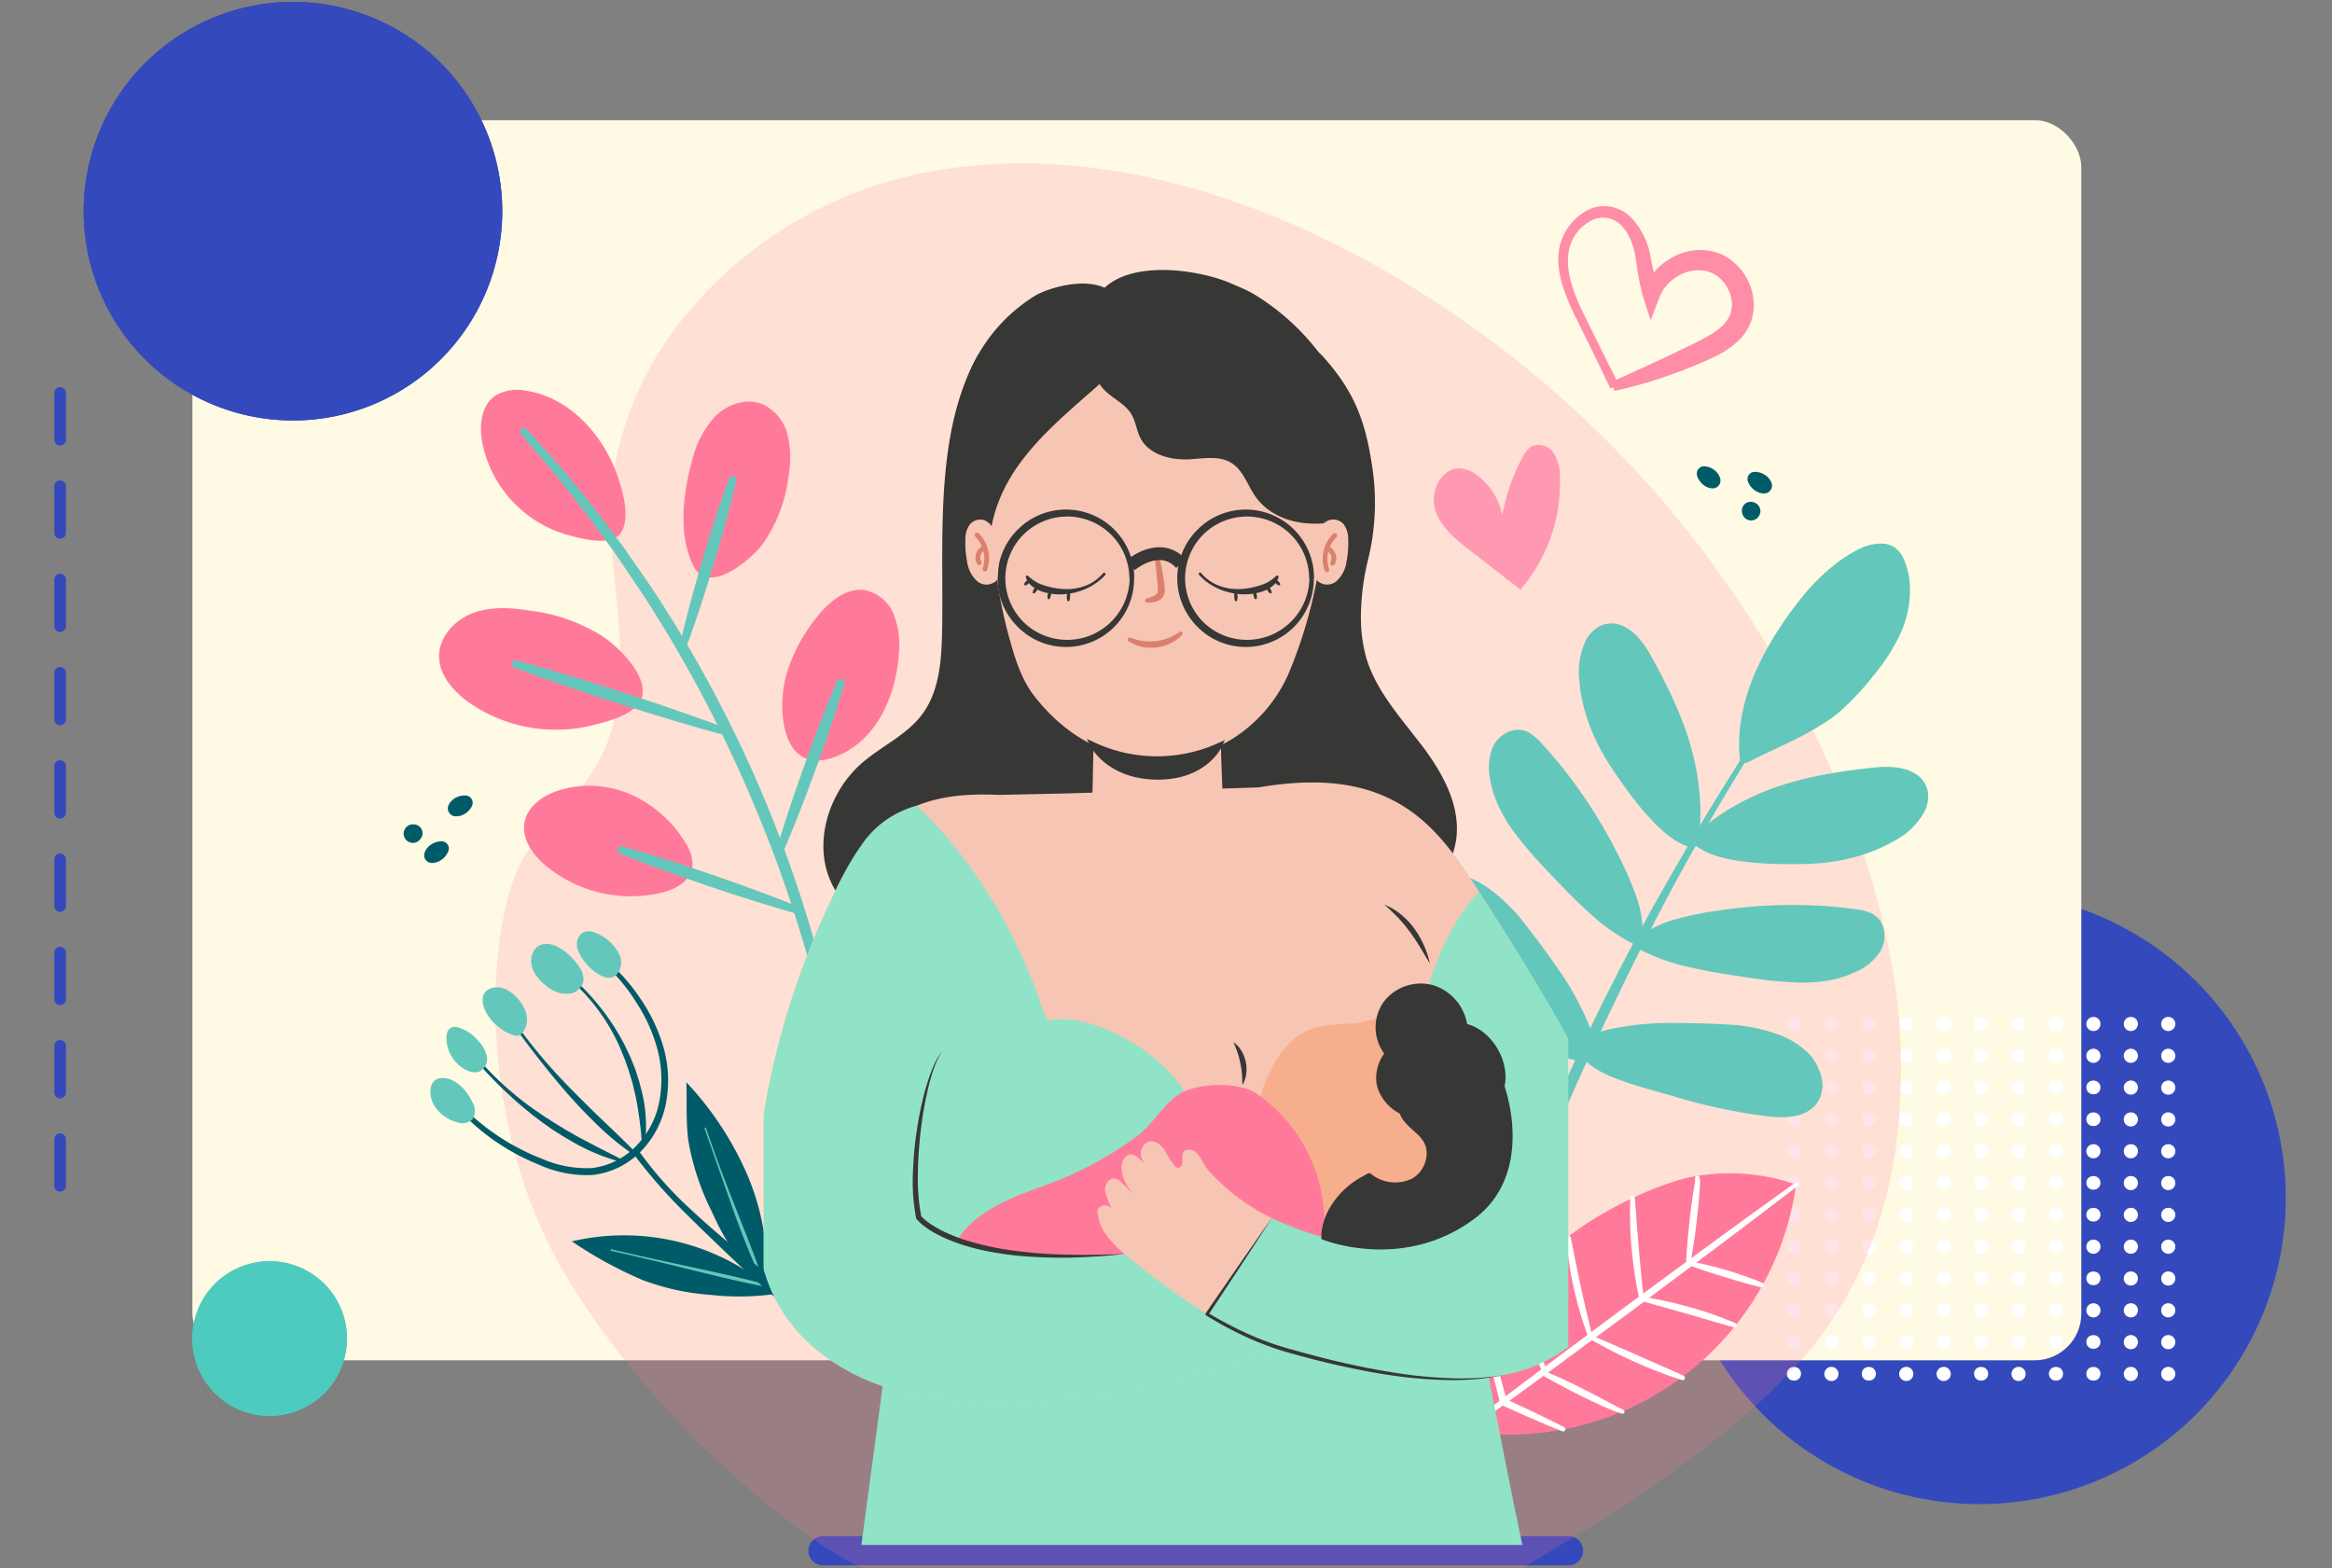 <svg xmlns="http://www.w3.org/2000/svg" xmlns:xlink="http://www.w3.org/1999/xlink" width="400" height="269" viewBox="0 0 400 269">
  <rect x="0" y="0" width="400" height="269" fill="#808080" stroke="none"/>
  <defs>
    <clipPath id="clip-path">
      <rect id="Rectángulo_356574" data-name="Rectángulo 356574" width="400" height="269" transform="translate(1020 413)" fill="#12263f" opacity="0.29"/>
    </clipPath>
    <clipPath id="clip-path-2">
      <rect id="Rectángulo_356575" data-name="Rectángulo 356575" width="138" height="219" transform="translate(1151 464)" fill="#12263f" opacity="0.29"/>
    </clipPath>
  </defs>
  <g id="Grupo_1064329" data-name="Grupo 1064329" transform="translate(-1020 -413)">
    <path id="Trazado_771060" data-name="Trazado 771060" d="M-7271-10916h127.9" transform="translate(8432.151 11595)" fill="none" stroke="#3449bc" stroke-linecap="round" stroke-width="5"/>
    <g id="Enmascarar_grupo_82" data-name="Enmascarar grupo 82" clip-path="url(#clip-path)">
      <g id="Grupo_1046448" data-name="Grupo 1046448" transform="translate(12)">
        <g id="Grupo_1044139" data-name="Grupo 1044139" transform="translate(-12 19)">
          <g id="Grupo_1044137" data-name="Grupo 1044137" transform="translate(1020 394)">
            <g id="Grupo_80138" data-name="Grupo 80138">
              <path id="Trazado_145968" data-name="Trazado 145968" d="M52.535,0A52.535,52.535,0,1,1,0,52.535,52.535,52.535,0,0,1,52.535,0Z" transform="translate(287 152.929)" fill="#3449bc" style="mix-blend-mode: multiply;isolation: isolate"/>
              <rect id="Rectángulo_34816" data-name="Rectángulo 34816" width="324" height="212.718" rx="8" transform="translate(33 20.618)" fill="#fffae3"/>
              <g id="Grupo_145969" data-name="Grupo 145969" transform="translate(14.352 0.325)" style="isolation: isolate">
                <path id="Trazado_145969" data-name="Trazado 145969" d="M35.9,0A35.9,35.9,0,1,1,0,35.9,35.9,35.9,0,0,1,35.9,0Z" transform="translate(0 0)" fill="#3449bc"/>
                <path id="Trazado_145969_-_Contorno" data-name="Trazado 145969 - Contorno" d="M35.9,0A35.9,35.9,0,1,1,0,35.9,35.9,35.9,0,0,1,35.9,0Z" transform="translate(0 0)" fill="#3449bc"/>
              </g>
              <rect id="Rectángulo_34812" data-name="Rectángulo 34812" width="400" height="258" fill="none"/>
              <g id="Grupo_78276" data-name="Grupo 78276" transform="translate(307 174.929)">
                <g id="Grupo_53306" data-name="Grupo 53306">
                  <path id="Trazado_99200" data-name="Trazado 99200" d="M415.641,50.906a.714.714,0,1,1-.714-.682A.7.7,0,0,1,415.641,50.906Z" transform="translate(-414.214 -50.224)" fill="#fff" stroke="#fff" stroke-width="1"/>
                  <path id="Trazado_99201" data-name="Trazado 99201" d="M424.087,50.906a.714.714,0,1,1-.713-.682A.7.7,0,0,1,424.087,50.906Z" transform="translate(-416.24 -50.224)" fill="#fff" stroke="#fff" stroke-width="1"/>
                  <path id="Trazado_99202" data-name="Trazado 99202" d="M432.533,50.906a.714.714,0,1,1-.713-.682A.7.7,0,0,1,432.533,50.906Z" transform="translate(-418.266 -50.224)" fill="#fff" stroke="#fff" stroke-width="1"/>
                  <path id="Trazado_99203" data-name="Trazado 99203" d="M440.98,50.906a.714.714,0,1,1-.714-.682A.7.7,0,0,1,440.98,50.906Z" transform="translate(-420.292 -50.224)" fill="#fff" stroke="#fff" stroke-width="1"/>
                  <path id="Trazado_99204" data-name="Trazado 99204" d="M449.426,50.906a.714.714,0,1,1-.713-.682A.7.7,0,0,1,449.426,50.906Z" transform="translate(-422.318 -50.224)" fill="#fff" stroke="#fff" stroke-width="1"/>
                  <path id="Trazado_99205" data-name="Trazado 99205" d="M457.872,50.906a.714.714,0,1,1-.713-.682A.7.7,0,0,1,457.872,50.906Z" transform="translate(-424.344 -50.224)" fill="#fff" stroke="#fff" stroke-width="1"/>
                  <path id="Trazado_99206" data-name="Trazado 99206" d="M466.319,50.906a.714.714,0,1,1-.714-.682A.7.7,0,0,1,466.319,50.906Z" transform="translate(-426.37 -50.224)" fill="#fff" stroke="#fff" stroke-width="1"/>
                  <path id="Trazado_99207" data-name="Trazado 99207" d="M474.765,50.906a.714.714,0,1,1-.713-.682A.7.7,0,0,1,474.765,50.906Z" transform="translate(-428.396 -50.224)" fill="#fff" stroke="#fff" stroke-width="1"/>
                  <path id="Trazado_99208" data-name="Trazado 99208" d="M483.211,50.906a.714.714,0,1,1-.713-.682A.7.7,0,0,1,483.211,50.906Z" transform="translate(-430.422 -50.224)" fill="#fff" stroke="#fff" stroke-width="1"/>
                  <path id="Trazado_99209" data-name="Trazado 99209" d="M491.658,50.906a.714.714,0,1,1-.714-.682A.7.7,0,0,1,491.658,50.906Z" transform="translate(-432.448 -50.224)" fill="#fff" stroke="#fff" stroke-width="1"/>
                  <path id="Trazado_99210" data-name="Trazado 99210" d="M500.1,50.906a.714.714,0,1,1-.714-.682A.7.7,0,0,1,500.1,50.906Z" transform="translate(-434.475 -50.224)" fill="#fff" stroke="#fff" stroke-width="1"/>
                </g>
                <g id="Grupo_53307" data-name="Grupo 53307" transform="translate(0 5.458)">
                  <path id="Trazado_99211" data-name="Trazado 99211" d="M415.641,58.414a.714.714,0,1,1-.714-.682A.7.7,0,0,1,415.641,58.414Z" transform="translate(-414.214 -57.732)" fill="#fff" stroke="#fff" stroke-width="1"/>
                  <path id="Trazado_99212" data-name="Trazado 99212" d="M424.087,58.414a.714.714,0,1,1-.713-.682A.7.7,0,0,1,424.087,58.414Z" transform="translate(-416.24 -57.732)" fill="#fff" stroke="#fff" stroke-width="1"/>
                  <path id="Trazado_99213" data-name="Trazado 99213" d="M432.533,58.414a.714.714,0,1,1-.713-.682A.7.7,0,0,1,432.533,58.414Z" transform="translate(-418.266 -57.732)" fill="#fff" stroke="#fff" stroke-width="1"/>
                  <path id="Trazado_99214" data-name="Trazado 99214" d="M440.98,58.414a.714.714,0,1,1-.714-.682A.7.7,0,0,1,440.98,58.414Z" transform="translate(-420.292 -57.732)" fill="#fff" stroke="#fff" stroke-width="1"/>
                  <path id="Trazado_99215" data-name="Trazado 99215" d="M449.426,58.414a.714.714,0,1,1-.713-.682A.7.7,0,0,1,449.426,58.414Z" transform="translate(-422.318 -57.732)" fill="#fff" stroke="#fff" stroke-width="1"/>
                  <path id="Trazado_99216" data-name="Trazado 99216" d="M457.872,58.414a.714.714,0,1,1-.713-.682A.7.7,0,0,1,457.872,58.414Z" transform="translate(-424.344 -57.732)" fill="#fff" stroke="#fff" stroke-width="1"/>
                  <path id="Trazado_99217" data-name="Trazado 99217" d="M466.319,58.414a.714.714,0,1,1-.714-.682A.7.7,0,0,1,466.319,58.414Z" transform="translate(-426.37 -57.732)" fill="#fff" stroke="#fff" stroke-width="1"/>
                  <path id="Trazado_99218" data-name="Trazado 99218" d="M474.765,58.414a.714.714,0,1,1-.713-.682A.7.7,0,0,1,474.765,58.414Z" transform="translate(-428.396 -57.732)" fill="#fff" stroke="#fff" stroke-width="1"/>
                  <path id="Trazado_99219" data-name="Trazado 99219" d="M483.211,58.414a.714.714,0,1,1-.713-.682A.7.7,0,0,1,483.211,58.414Z" transform="translate(-430.422 -57.732)" fill="#fff" stroke="#fff" stroke-width="1"/>
                  <path id="Trazado_99220" data-name="Trazado 99220" d="M491.658,58.414a.714.714,0,1,1-.714-.682A.7.7,0,0,1,491.658,58.414Z" transform="translate(-432.448 -57.732)" fill="#fff" stroke="#fff" stroke-width="1"/>
                  <path id="Trazado_99221" data-name="Trazado 99221" d="M500.1,58.414a.714.714,0,1,1-.714-.682A.7.7,0,0,1,500.1,58.414Z" transform="translate(-434.475 -57.732)" fill="#fff" stroke="#fff" stroke-width="1"/>
                </g>
                <g id="Grupo_53308" data-name="Grupo 53308" transform="translate(0 10.915)">
                  <ellipse id="Elipse_3955" data-name="Elipse 3955" cx="0.713" cy="0.682" rx="0.713" ry="0.682" fill="#fff" stroke="#fff" stroke-width="1"/>
                  <path id="Trazado_99222" data-name="Trazado 99222" d="M424.087,65.922a.714.714,0,1,1-.713-.682A.7.7,0,0,1,424.087,65.922Z" transform="translate(-416.24 -65.24)" fill="#fff" stroke="#fff" stroke-width="1"/>
                  <ellipse id="Elipse_3956" data-name="Elipse 3956" cx="0.713" cy="0.682" rx="0.713" ry="0.682" transform="translate(12.84)" fill="#fff" stroke="#fff" stroke-width="1"/>
                  <path id="Trazado_99223" data-name="Trazado 99223" d="M440.98,65.922a.714.714,0,1,1-.714-.682A.7.7,0,0,1,440.98,65.922Z" transform="translate(-420.292 -65.24)" fill="#fff" stroke="#fff" stroke-width="1"/>
                  <path id="Trazado_99224" data-name="Trazado 99224" d="M449.426,65.922a.714.714,0,1,1-.713-.682A.7.7,0,0,1,449.426,65.922Z" transform="translate(-422.318 -65.24)" fill="#fff" stroke="#fff" stroke-width="1"/>
                  <ellipse id="Elipse_3957" data-name="Elipse 3957" cx="0.713" cy="0.682" rx="0.713" ry="0.682" transform="translate(32.101)" fill="#fff" stroke="#fff" stroke-width="1"/>
                  <path id="Trazado_99225" data-name="Trazado 99225" d="M466.319,65.922a.714.714,0,1,1-.714-.682A.7.7,0,0,1,466.319,65.922Z" transform="translate(-426.37 -65.24)" fill="#fff" stroke="#fff" stroke-width="1"/>
                  <ellipse id="Elipse_3958" data-name="Elipse 3958" cx="0.713" cy="0.682" rx="0.713" ry="0.682" transform="translate(44.942)" fill="#fff" stroke="#fff" stroke-width="1"/>
                  <ellipse id="Elipse_3959" data-name="Elipse 3959" cx="0.713" cy="0.682" rx="0.713" ry="0.682" transform="translate(51.362)" fill="#fff" stroke="#fff" stroke-width="1"/>
                  <path id="Trazado_99226" data-name="Trazado 99226" d="M491.658,65.922a.714.714,0,1,1-.714-.682A.7.7,0,0,1,491.658,65.922Z" transform="translate(-432.448 -65.24)" fill="#fff" stroke="#fff" stroke-width="1"/>
                  <path id="Trazado_99227" data-name="Trazado 99227" d="M500.1,65.922a.714.714,0,1,1-.714-.682A.7.7,0,0,1,500.1,65.922Z" transform="translate(-434.474 -65.24)" fill="#fff" stroke="#fff" stroke-width="1"/>
                </g>
                <g id="Grupo_53309" data-name="Grupo 53309" transform="translate(0 16.373)">
                  <ellipse id="Elipse_3960" data-name="Elipse 3960" cx="0.713" cy="0.682" rx="0.713" ry="0.682" transform="translate(0 0)" fill="#fff" stroke="#fff" stroke-width="1"/>
                  <path id="Trazado_99228" data-name="Trazado 99228" d="M424.087,73.43a.714.714,0,1,1-.713-.683A.7.7,0,0,1,424.087,73.43Z" transform="translate(-416.24 -72.747)" fill="#fff" stroke="#fff" stroke-width="1"/>
                  <ellipse id="Elipse_3961" data-name="Elipse 3961" cx="0.713" cy="0.682" rx="0.713" ry="0.682" transform="translate(12.84 0)" fill="#fff" stroke="#fff" stroke-width="1"/>
                  <path id="Trazado_99229" data-name="Trazado 99229" d="M440.98,73.43a.714.714,0,1,1-.714-.683A.7.7,0,0,1,440.98,73.43Z" transform="translate(-420.292 -72.747)" fill="#fff" stroke="#fff" stroke-width="1"/>
                  <path id="Trazado_99230" data-name="Trazado 99230" d="M449.426,73.43a.714.714,0,1,1-.713-.683A.7.7,0,0,1,449.426,73.43Z" transform="translate(-422.318 -72.747)" fill="#fff" stroke="#fff" stroke-width="1"/>
                  <ellipse id="Elipse_3962" data-name="Elipse 3962" cx="0.713" cy="0.682" rx="0.713" ry="0.682" transform="translate(32.101 0)" fill="#fff" stroke="#fff" stroke-width="1"/>
                  <path id="Trazado_99231" data-name="Trazado 99231" d="M466.319,73.43a.714.714,0,1,1-.714-.683A.7.7,0,0,1,466.319,73.43Z" transform="translate(-426.37 -72.747)" fill="#fff" stroke="#fff" stroke-width="1"/>
                  <ellipse id="Elipse_3963" data-name="Elipse 3963" cx="0.713" cy="0.682" rx="0.713" ry="0.682" transform="translate(44.942 0)" fill="#fff" stroke="#fff" stroke-width="1"/>
                  <ellipse id="Elipse_3964" data-name="Elipse 3964" cx="0.713" cy="0.682" rx="0.713" ry="0.682" transform="translate(51.362 0)" fill="#fff" stroke="#fff" stroke-width="1"/>
                  <path id="Trazado_99232" data-name="Trazado 99232" d="M491.658,73.43a.714.714,0,1,1-.714-.683A.7.7,0,0,1,491.658,73.43Z" transform="translate(-432.448 -72.747)" fill="#fff" stroke="#fff" stroke-width="1"/>
                  <path id="Trazado_99233" data-name="Trazado 99233" d="M500.1,73.43a.714.714,0,1,1-.714-.683A.7.7,0,0,1,500.1,73.43Z" transform="translate(-434.474 -72.747)" fill="#fff" stroke="#fff" stroke-width="1"/>
                </g>
                <g id="Grupo_53310" data-name="Grupo 53310" transform="translate(0 21.83)">
                  <path id="Trazado_99234" data-name="Trazado 99234" d="M415.641,80.938a.714.714,0,1,1-.714-.683A.7.7,0,0,1,415.641,80.938Z" transform="translate(-414.214 -80.255)" fill="#fff" stroke="#fff" stroke-width="1"/>
                  <path id="Trazado_99235" data-name="Trazado 99235" d="M424.087,80.938a.714.714,0,1,1-.713-.683A.7.7,0,0,1,424.087,80.938Z" transform="translate(-416.24 -80.255)" fill="#fff" stroke="#fff" stroke-width="1"/>
                  <path id="Trazado_99236" data-name="Trazado 99236" d="M432.533,80.938a.714.714,0,1,1-.713-.683A.7.7,0,0,1,432.533,80.938Z" transform="translate(-418.266 -80.255)" fill="#fff" stroke="#fff" stroke-width="1"/>
                  <path id="Trazado_99237" data-name="Trazado 99237" d="M440.98,80.938a.714.714,0,1,1-.714-.683A.7.7,0,0,1,440.98,80.938Z" transform="translate(-420.292 -80.255)" fill="#fff" stroke="#fff" stroke-width="1"/>
                  <path id="Trazado_99238" data-name="Trazado 99238" d="M449.426,80.938a.714.714,0,1,1-.713-.683A.7.7,0,0,1,449.426,80.938Z" transform="translate(-422.318 -80.255)" fill="#fff" stroke="#fff" stroke-width="1"/>
                  <path id="Trazado_99239" data-name="Trazado 99239" d="M457.872,80.938a.714.714,0,1,1-.713-.683A.7.7,0,0,1,457.872,80.938Z" transform="translate(-424.344 -80.255)" fill="#fff" stroke="#fff" stroke-width="1"/>
                  <path id="Trazado_99240" data-name="Trazado 99240" d="M466.319,80.938a.714.714,0,1,1-.714-.683A.7.7,0,0,1,466.319,80.938Z" transform="translate(-426.37 -80.255)" fill="#fff" stroke="#fff" stroke-width="1"/>
                  <path id="Trazado_99241" data-name="Trazado 99241" d="M474.765,80.938a.714.714,0,1,1-.713-.683A.7.7,0,0,1,474.765,80.938Z" transform="translate(-428.396 -80.255)" fill="#fff" stroke="#fff" stroke-width="1"/>
                  <path id="Trazado_99242" data-name="Trazado 99242" d="M483.211,80.938a.714.714,0,1,1-.713-.683A.7.7,0,0,1,483.211,80.938Z" transform="translate(-430.422 -80.255)" fill="#fff" stroke="#fff" stroke-width="1"/>
                  <path id="Trazado_99243" data-name="Trazado 99243" d="M491.658,80.938a.714.714,0,1,1-.714-.683A.7.7,0,0,1,491.658,80.938Z" transform="translate(-432.448 -80.255)" fill="#fff" stroke="#fff" stroke-width="1"/>
                  <path id="Trazado_99244" data-name="Trazado 99244" d="M500.1,80.938a.714.714,0,1,1-.714-.683A.7.7,0,0,1,500.1,80.938Z" transform="translate(-434.475 -80.255)" fill="#fff" stroke="#fff" stroke-width="1"/>
                </g>
                <g id="Grupo_53311" data-name="Grupo 53311" transform="translate(0 27.288)">
                  <ellipse id="Elipse_3965" data-name="Elipse 3965" cx="0.713" cy="0.682" rx="0.713" ry="0.682" transform="translate(0 0)" fill="#fff" stroke="#fff" stroke-width="1"/>
                  <path id="Trazado_99245" data-name="Trazado 99245" d="M424.087,88.446a.714.714,0,1,1-.713-.683A.7.7,0,0,1,424.087,88.446Z" transform="translate(-416.24 -87.763)" fill="#fff" stroke="#fff" stroke-width="1"/>
                  <ellipse id="Elipse_3966" data-name="Elipse 3966" cx="0.713" cy="0.682" rx="0.713" ry="0.682" transform="translate(12.84 0)" fill="#fff" stroke="#fff" stroke-width="1"/>
                  <path id="Trazado_99246" data-name="Trazado 99246" d="M440.98,88.446a.714.714,0,1,1-.714-.683A.7.7,0,0,1,440.98,88.446Z" transform="translate(-420.292 -87.763)" fill="#fff" stroke="#fff" stroke-width="1"/>
                  <path id="Trazado_99247" data-name="Trazado 99247" d="M449.426,88.446a.714.714,0,1,1-.713-.683A.7.7,0,0,1,449.426,88.446Z" transform="translate(-422.318 -87.763)" fill="#fff" stroke="#fff" stroke-width="1"/>
                  <ellipse id="Elipse_3967" data-name="Elipse 3967" cx="0.713" cy="0.682" rx="0.713" ry="0.682" transform="translate(32.101 0)" fill="#fff" stroke="#fff" stroke-width="1"/>
                  <path id="Trazado_99248" data-name="Trazado 99248" d="M466.319,88.446a.714.714,0,1,1-.714-.683A.7.7,0,0,1,466.319,88.446Z" transform="translate(-426.37 -87.763)" fill="#fff" stroke="#fff" stroke-width="1"/>
                  <ellipse id="Elipse_3968" data-name="Elipse 3968" cx="0.713" cy="0.682" rx="0.713" ry="0.682" transform="translate(44.942 0)" fill="#fff" stroke="#fff" stroke-width="1"/>
                  <ellipse id="Elipse_3969" data-name="Elipse 3969" cx="0.713" cy="0.682" rx="0.713" ry="0.682" transform="translate(51.362 0)" fill="#fff" stroke="#fff" stroke-width="1"/>
                  <path id="Trazado_99249" data-name="Trazado 99249" d="M491.658,88.446a.714.714,0,1,1-.714-.683A.7.7,0,0,1,491.658,88.446Z" transform="translate(-432.448 -87.763)" fill="#fff" stroke="#fff" stroke-width="1"/>
                  <path id="Trazado_99250" data-name="Trazado 99250" d="M500.1,88.446a.714.714,0,1,1-.714-.683A.7.7,0,0,1,500.1,88.446Z" transform="translate(-434.474 -87.763)" fill="#fff" stroke="#fff" stroke-width="1"/>
                </g>
                <g id="Grupo_53312" data-name="Grupo 53312" transform="translate(0 32.746)">
                  <ellipse id="Elipse_3970" data-name="Elipse 3970" cx="0.713" cy="0.682" rx="0.713" ry="0.682" fill="#fff" stroke="#fff" stroke-width="1"/>
                  <path id="Trazado_99251" data-name="Trazado 99251" d="M424.087,95.953a.714.714,0,1,1-.713-.682A.7.7,0,0,1,424.087,95.953Z" transform="translate(-416.24 -95.271)" fill="#fff" stroke="#fff" stroke-width="1"/>
                  <ellipse id="Elipse_3971" data-name="Elipse 3971" cx="0.713" cy="0.682" rx="0.713" ry="0.682" transform="translate(12.84)" fill="#fff" stroke="#fff" stroke-width="1"/>
                  <path id="Trazado_99252" data-name="Trazado 99252" d="M440.98,95.953a.714.714,0,1,1-.714-.682A.7.7,0,0,1,440.98,95.953Z" transform="translate(-420.292 -95.271)" fill="#fff" stroke="#fff" stroke-width="1"/>
                  <path id="Trazado_99253" data-name="Trazado 99253" d="M449.426,95.953a.714.714,0,1,1-.713-.682A.7.7,0,0,1,449.426,95.953Z" transform="translate(-422.318 -95.271)" fill="#fff" stroke="#fff" stroke-width="1"/>
                  <ellipse id="Elipse_3972" data-name="Elipse 3972" cx="0.713" cy="0.682" rx="0.713" ry="0.682" transform="translate(32.101)" fill="#fff" stroke="#fff" stroke-width="1"/>
                  <path id="Trazado_99254" data-name="Trazado 99254" d="M466.319,95.953a.714.714,0,1,1-.714-.682A.7.7,0,0,1,466.319,95.953Z" transform="translate(-426.37 -95.271)" fill="#fff" stroke="#fff" stroke-width="1"/>
                  <ellipse id="Elipse_3973" data-name="Elipse 3973" cx="0.713" cy="0.682" rx="0.713" ry="0.682" transform="translate(44.942)" fill="#fff" stroke="#fff" stroke-width="1"/>
                  <ellipse id="Elipse_3974" data-name="Elipse 3974" cx="0.713" cy="0.682" rx="0.713" ry="0.682" transform="translate(51.362)" fill="#fff" stroke="#fff" stroke-width="1"/>
                  <path id="Trazado_99255" data-name="Trazado 99255" d="M491.658,95.953a.714.714,0,1,1-.714-.682A.7.7,0,0,1,491.658,95.953Z" transform="translate(-432.448 -95.271)" fill="#fff" stroke="#fff" stroke-width="1"/>
                  <path id="Trazado_99256" data-name="Trazado 99256" d="M500.1,95.953a.714.714,0,1,1-.714-.682A.7.7,0,0,1,500.1,95.953Z" transform="translate(-434.474 -95.271)" fill="#fff" stroke="#fff" stroke-width="1"/>
                </g>
                <g id="Grupo_53313" data-name="Grupo 53313" transform="translate(0 38.203)">
                  <path id="Trazado_99257" data-name="Trazado 99257" d="M415.641,103.461a.714.714,0,1,1-.714-.682A.7.7,0,0,1,415.641,103.461Z" transform="translate(-414.214 -102.779)" fill="#fff" stroke="#fff" stroke-width="1"/>
                  <path id="Trazado_99258" data-name="Trazado 99258" d="M424.087,103.461a.714.714,0,1,1-.713-.682A.7.7,0,0,1,424.087,103.461Z" transform="translate(-416.24 -102.779)" fill="#fff" stroke="#fff" stroke-width="1"/>
                  <path id="Trazado_99259" data-name="Trazado 99259" d="M432.533,103.461a.714.714,0,1,1-.713-.682A.7.7,0,0,1,432.533,103.461Z" transform="translate(-418.266 -102.779)" fill="#fff" stroke="#fff" stroke-width="1"/>
                  <path id="Trazado_99260" data-name="Trazado 99260" d="M440.98,103.461a.714.714,0,1,1-.714-.682A.7.7,0,0,1,440.98,103.461Z" transform="translate(-420.292 -102.779)" fill="#fff" stroke="#fff" stroke-width="1"/>
                  <path id="Trazado_99261" data-name="Trazado 99261" d="M449.426,103.461a.714.714,0,1,1-.713-.682A.7.7,0,0,1,449.426,103.461Z" transform="translate(-422.318 -102.779)" fill="#fff" stroke="#fff" stroke-width="1"/>
                  <path id="Trazado_99262" data-name="Trazado 99262" d="M457.872,103.461a.714.714,0,1,1-.713-.682A.7.7,0,0,1,457.872,103.461Z" transform="translate(-424.344 -102.779)" fill="#fff" stroke="#fff" stroke-width="1"/>
                  <path id="Trazado_99263" data-name="Trazado 99263" d="M466.319,103.461a.714.714,0,1,1-.714-.682A.7.7,0,0,1,466.319,103.461Z" transform="translate(-426.37 -102.779)" fill="#fff" stroke="#fff" stroke-width="1"/>
                  <path id="Trazado_99264" data-name="Trazado 99264" d="M474.765,103.461a.714.714,0,1,1-.713-.682A.7.7,0,0,1,474.765,103.461Z" transform="translate(-428.396 -102.779)" fill="#fff" stroke="#fff" stroke-width="1"/>
                  <path id="Trazado_99265" data-name="Trazado 99265" d="M483.211,103.461a.714.714,0,1,1-.713-.682A.7.7,0,0,1,483.211,103.461Z" transform="translate(-430.422 -102.779)" fill="#fff" stroke="#fff" stroke-width="1"/>
                  <path id="Trazado_99266" data-name="Trazado 99266" d="M491.658,103.461a.714.714,0,1,1-.714-.682A.7.7,0,0,1,491.658,103.461Z" transform="translate(-432.448 -102.779)" fill="#fff" stroke="#fff" stroke-width="1"/>
                  <path id="Trazado_99267" data-name="Trazado 99267" d="M500.1,103.461a.714.714,0,1,1-.714-.682A.7.7,0,0,1,500.1,103.461Z" transform="translate(-434.475 -102.779)" fill="#fff" stroke="#fff" stroke-width="1"/>
                </g>
                <g id="Grupo_53314" data-name="Grupo 53314" transform="translate(0 43.661)">
                  <ellipse id="Elipse_3975" data-name="Elipse 3975" cx="0.713" cy="0.682" rx="0.713" ry="0.682" fill="#fff" stroke="#fff" stroke-width="1"/>
                  <path id="Trazado_99268" data-name="Trazado 99268" d="M424.087,110.969a.714.714,0,1,1-.713-.682A.7.7,0,0,1,424.087,110.969Z" transform="translate(-416.24 -110.287)" fill="#fff" stroke="#fff" stroke-width="1"/>
                  <ellipse id="Elipse_3976" data-name="Elipse 3976" cx="0.713" cy="0.682" rx="0.713" ry="0.682" transform="translate(12.84)" fill="#fff" stroke="#fff" stroke-width="1"/>
                  <path id="Trazado_99269" data-name="Trazado 99269" d="M440.98,110.969a.714.714,0,1,1-.714-.682A.7.7,0,0,1,440.98,110.969Z" transform="translate(-420.292 -110.287)" fill="#fff" stroke="#fff" stroke-width="1"/>
                  <path id="Trazado_99270" data-name="Trazado 99270" d="M449.426,110.969a.714.714,0,1,1-.713-.682A.7.7,0,0,1,449.426,110.969Z" transform="translate(-422.318 -110.287)" fill="#fff" stroke="#fff" stroke-width="1"/>
                  <ellipse id="Elipse_3977" data-name="Elipse 3977" cx="0.713" cy="0.682" rx="0.713" ry="0.682" transform="translate(32.101)" fill="#fff" stroke="#fff" stroke-width="1"/>
                  <path id="Trazado_99271" data-name="Trazado 99271" d="M466.319,110.969a.714.714,0,1,1-.714-.682A.7.7,0,0,1,466.319,110.969Z" transform="translate(-426.37 -110.287)" fill="#fff" stroke="#fff" stroke-width="1"/>
                  <ellipse id="Elipse_3978" data-name="Elipse 3978" cx="0.713" cy="0.682" rx="0.713" ry="0.682" transform="translate(44.942)" fill="#fff" stroke="#fff" stroke-width="1"/>
                  <ellipse id="Elipse_3979" data-name="Elipse 3979" cx="0.713" cy="0.682" rx="0.713" ry="0.682" transform="translate(51.362)" fill="#fff" stroke="#fff" stroke-width="1"/>
                  <path id="Trazado_99272" data-name="Trazado 99272" d="M491.658,110.969a.714.714,0,1,1-.714-.682A.7.7,0,0,1,491.658,110.969Z" transform="translate(-432.448 -110.287)" fill="#fff" stroke="#fff" stroke-width="1"/>
                  <path id="Trazado_99273" data-name="Trazado 99273" d="M500.1,110.969a.714.714,0,1,1-.714-.682A.7.7,0,0,1,500.1,110.969Z" transform="translate(-434.474 -110.287)" fill="#fff" stroke="#fff" stroke-width="1"/>
                </g>
                <g id="Grupo_53315" data-name="Grupo 53315" transform="translate(0 49.118)">
                  <path id="Trazado_99274" data-name="Trazado 99274" d="M415.641,118.477a.714.714,0,1,1-.714-.683A.7.7,0,0,1,415.641,118.477Z" transform="translate(-414.214 -117.794)" fill="#fff" stroke="#fff" stroke-width="1"/>
                  <path id="Trazado_99275" data-name="Trazado 99275" d="M424.087,118.477a.714.714,0,1,1-.713-.683A.7.7,0,0,1,424.087,118.477Z" transform="translate(-416.24 -117.794)" fill="#fff" stroke="#fff" stroke-width="1"/>
                  <path id="Trazado_99276" data-name="Trazado 99276" d="M432.533,118.477a.714.714,0,1,1-.713-.683A.7.7,0,0,1,432.533,118.477Z" transform="translate(-418.266 -117.794)" fill="#fff" stroke="#fff" stroke-width="1"/>
                  <path id="Trazado_99277" data-name="Trazado 99277" d="M440.98,118.477a.714.714,0,1,1-.714-.683A.7.7,0,0,1,440.98,118.477Z" transform="translate(-420.292 -117.794)" fill="#fff" stroke="#fff" stroke-width="1"/>
                  <path id="Trazado_99278" data-name="Trazado 99278" d="M449.426,118.477a.714.714,0,1,1-.713-.683A.7.7,0,0,1,449.426,118.477Z" transform="translate(-422.318 -117.794)" fill="#fff" stroke="#fff" stroke-width="1"/>
                  <path id="Trazado_99279" data-name="Trazado 99279" d="M457.872,118.477a.714.714,0,1,1-.713-.683A.7.7,0,0,1,457.872,118.477Z" transform="translate(-424.344 -117.794)" fill="#fff" stroke="#fff" stroke-width="1"/>
                  <path id="Trazado_99280" data-name="Trazado 99280" d="M466.319,118.477a.714.714,0,1,1-.714-.683A.7.7,0,0,1,466.319,118.477Z" transform="translate(-426.37 -117.794)" fill="#fff" stroke="#fff" stroke-width="1"/>
                  <path id="Trazado_99281" data-name="Trazado 99281" d="M474.765,118.477a.714.714,0,1,1-.713-.683A.7.7,0,0,1,474.765,118.477Z" transform="translate(-428.396 -117.794)" fill="#fff" stroke="#fff" stroke-width="1"/>
                  <path id="Trazado_99282" data-name="Trazado 99282" d="M483.211,118.477a.714.714,0,1,1-.713-.683A.7.7,0,0,1,483.211,118.477Z" transform="translate(-430.422 -117.794)" fill="#fff" stroke="#fff" stroke-width="1"/>
                  <path id="Trazado_99283" data-name="Trazado 99283" d="M491.658,118.477a.714.714,0,1,1-.714-.683A.7.7,0,0,1,491.658,118.477Z" transform="translate(-432.448 -117.794)" fill="#fff" stroke="#fff" stroke-width="1"/>
                  <path id="Trazado_99284" data-name="Trazado 99284" d="M500.1,118.477a.714.714,0,1,1-.714-.683A.7.7,0,0,1,500.1,118.477Z" transform="translate(-434.475 -117.794)" fill="#fff" stroke="#fff" stroke-width="1"/>
                </g>
                <g id="Grupo_53316" data-name="Grupo 53316" transform="translate(0 54.576)">
                  <ellipse id="Elipse_3980" data-name="Elipse 3980" cx="0.713" cy="0.682" rx="0.713" ry="0.682" transform="translate(0 0)" fill="#fff" stroke="#fff" stroke-width="1"/>
                  <path id="Trazado_99285" data-name="Trazado 99285" d="M424.087,125.985a.714.714,0,1,1-.713-.683A.7.7,0,0,1,424.087,125.985Z" transform="translate(-416.24 -125.302)" fill="#fff" stroke="#fff" stroke-width="1"/>
                  <ellipse id="Elipse_3981" data-name="Elipse 3981" cx="0.713" cy="0.682" rx="0.713" ry="0.682" transform="translate(12.84 0)" fill="#fff" stroke="#fff" stroke-width="1"/>
                  <path id="Trazado_99286" data-name="Trazado 99286" d="M440.98,125.985a.714.714,0,1,1-.714-.683A.7.7,0,0,1,440.98,125.985Z" transform="translate(-420.292 -125.302)" fill="#fff" stroke="#fff" stroke-width="1"/>
                  <path id="Trazado_99287" data-name="Trazado 99287" d="M449.426,125.985a.714.714,0,1,1-.713-.683A.7.7,0,0,1,449.426,125.985Z" transform="translate(-422.318 -125.302)" fill="#fff" stroke="#fff" stroke-width="1"/>
                  <ellipse id="Elipse_3982" data-name="Elipse 3982" cx="0.713" cy="0.682" rx="0.713" ry="0.682" transform="translate(32.101 0)" fill="#fff" stroke="#fff" stroke-width="1"/>
                  <path id="Trazado_99288" data-name="Trazado 99288" d="M466.319,125.985a.714.714,0,1,1-.714-.683A.7.7,0,0,1,466.319,125.985Z" transform="translate(-426.37 -125.302)" fill="#fff" stroke="#fff" stroke-width="1"/>
                  <ellipse id="Elipse_3983" data-name="Elipse 3983" cx="0.713" cy="0.682" rx="0.713" ry="0.682" transform="translate(44.942 0)" fill="#fff" stroke="#fff" stroke-width="1"/>
                  <ellipse id="Elipse_3984" data-name="Elipse 3984" cx="0.713" cy="0.682" rx="0.713" ry="0.682" transform="translate(51.362 0)" fill="#fff" stroke="#fff" stroke-width="1"/>
                  <path id="Trazado_99289" data-name="Trazado 99289" d="M491.658,125.985a.714.714,0,1,1-.714-.683A.7.7,0,0,1,491.658,125.985Z" transform="translate(-432.448 -125.302)" fill="#fff" stroke="#fff" stroke-width="1"/>
                  <path id="Trazado_99290" data-name="Trazado 99290" d="M500.1,125.985a.714.714,0,1,1-.714-.683A.7.7,0,0,1,500.1,125.985Z" transform="translate(-434.474 -125.302)" fill="#fff" stroke="#fff" stroke-width="1"/>
                </g>
                <g id="Grupo_53317" data-name="Grupo 53317" transform="translate(0 60.034)">
                  <ellipse id="Elipse_3985" data-name="Elipse 3985" cx="0.713" cy="0.682" rx="0.713" ry="0.682" transform="translate(0 0)" fill="#fff" stroke="#fff" stroke-width="1"/>
                  <path id="Trazado_99291" data-name="Trazado 99291" d="M424.087,133.493a.714.714,0,1,1-.713-.683A.7.7,0,0,1,424.087,133.493Z" transform="translate(-416.24 -132.81)" fill="#fff" stroke="#fff" stroke-width="1"/>
                  <ellipse id="Elipse_3986" data-name="Elipse 3986" cx="0.713" cy="0.682" rx="0.713" ry="0.682" transform="translate(12.84 0)" fill="#fff" stroke="#fff" stroke-width="1"/>
                  <path id="Trazado_99292" data-name="Trazado 99292" d="M440.98,133.493a.714.714,0,1,1-.714-.683A.7.7,0,0,1,440.98,133.493Z" transform="translate(-420.292 -132.81)" fill="#fff" stroke="#fff" stroke-width="1"/>
                  <path id="Trazado_99293" data-name="Trazado 99293" d="M449.426,133.493a.714.714,0,1,1-.713-.683A.7.7,0,0,1,449.426,133.493Z" transform="translate(-422.318 -132.81)" fill="#fff" stroke="#fff" stroke-width="1"/>
                  <ellipse id="Elipse_3987" data-name="Elipse 3987" cx="0.713" cy="0.682" rx="0.713" ry="0.682" transform="translate(32.101 0)" fill="#fff" stroke="#fff" stroke-width="1"/>
                  <path id="Trazado_99294" data-name="Trazado 99294" d="M466.319,133.493a.714.714,0,1,1-.714-.683A.7.7,0,0,1,466.319,133.493Z" transform="translate(-426.37 -132.81)" fill="#fff" stroke="#fff" stroke-width="1"/>
                  <ellipse id="Elipse_3988" data-name="Elipse 3988" cx="0.713" cy="0.682" rx="0.713" ry="0.682" transform="translate(44.942 0)" fill="#fff" stroke="#fff" stroke-width="1"/>
                  <ellipse id="Elipse_3989" data-name="Elipse 3989" cx="0.713" cy="0.682" rx="0.713" ry="0.682" transform="translate(51.362 0)" fill="#fff" stroke="#fff" stroke-width="1"/>
                  <path id="Trazado_99295" data-name="Trazado 99295" d="M491.658,133.493a.714.714,0,1,1-.714-.683A.7.7,0,0,1,491.658,133.493Z" transform="translate(-432.448 -132.81)" fill="#fff" stroke="#fff" stroke-width="1"/>
                  <path id="Trazado_99296" data-name="Trazado 99296" d="M500.1,133.493a.714.714,0,1,1-.714-.683A.7.7,0,0,1,500.1,133.493Z" transform="translate(-434.474 -132.81)" fill="#fff" stroke="#fff" stroke-width="1"/>
                </g>
              </g>
              <line id="Línea_138" data-name="Línea 138" y2="139.568" transform="translate(10.313 67.406)" fill="none" stroke="#3449bc" stroke-linecap="round" stroke-width="2" stroke-dasharray="8"/>
            </g>
          </g>
          <g id="Grupo_1044138" data-name="Grupo 1044138" transform="translate(1052.982 610.336)" style="isolation: isolate">
            <path id="Trazado_145969-2" data-name="Trazado 145969" d="M13.267,0A13.267,13.267,0,1,1,0,13.267,13.267,13.267,0,0,1,13.267,0Z" transform="translate(0 0)" fill="#4dcbbf"/>
            <path id="Trazado_145969_-_Contorno-2" data-name="Trazado 145969 - Contorno" d="M13.267,0A13.267,13.267,0,1,1,0,13.267,13.267,13.267,0,0,1,13.267,0Z" transform="translate(0 0)" fill="#4dcbbf"/>
          </g>
        </g>
        <path id="Trazado_778487" data-name="Trazado 778487" d="M105.029,289.226c-3.742-.107-33.737-20.187-51.858-50.812-15.547-26.274-13.494-62.6-5.892-72.442,4.157-5.384,9.406-10.031,12.422-16.129,6.487-13.125,1.013-28.742,1.62-43.369,1.108-26.959,24.4-49.563,50.638-55.881s54.16,1.069,77.94,13.823a183.184,183.184,0,0,1,84.134,96.331c5.834,15.617,9.519,32.292,8.315,48.922-.241,3.333-.7,24.6-15.624,42.424-16.268,19.424-47.249,35.488-49.195,37.34l-112.5-.217Z" transform="translate(1051.503 392.724)" fill="#ff7a9a" opacity="0.2"/>
        <g id="OBJECTS" transform="translate(1077.245 448.354)">
          <g id="Grupo_1046440" data-name="Grupo 1046440" transform="translate(0 0)">
            <g id="Grupo_1046435" data-name="Grupo 1046435" transform="translate(4.585 31.537)">
              <g id="Grupo_1046431" data-name="Grupo 1046431" transform="translate(0 92.839)">
                <path id="Trazado_778490" data-name="Trazado 778490" d="M95.873,379.565a39.2,39.2,0,0,0-27.043-3.392,70.781,70.781,0,0,0,12.152,6.638,41.172,41.172,0,0,0,11.595,2.537,44.318,44.318,0,0,0,12.112-.3c-.928-1.086-2.537-1.632-3.719-2.408C99.311,381.551,97.629,380.493,95.873,379.565Z" transform="translate(-44.57 -322.971)" fill="#005b69"/>
                <path id="Trazado_778491" data-name="Trazado 778491" d="M108.017,350.485a43.412,43.412,0,0,1-3.921-11.87c-.467-3.359-.231-6.768-.366-10.155a55.331,55.331,0,0,1,10.16,15.2,41.807,41.807,0,0,1,3.662,17.839.419.419,0,0,1-.158.388.423.423,0,0,1-.338-.039c-4.512-2.008-7.105-7.117-9.035-11.359Z" transform="translate(-59.836 -302.555)" fill="#005b69"/>
                <path id="Trazado_778492" data-name="Trazado 778492" d="M58.565,290.864a31.81,31.81,0,0,1,6.127,6.875,28.659,28.659,0,0,1,3.927,8.371,20.715,20.715,0,0,1,.428,9.288,16.158,16.158,0,0,1-4.219,8.326,13.818,13.818,0,0,1-8.371,4.169,19.827,19.827,0,0,1-9.148-1.727,38.869,38.869,0,0,1-8.1-4.428,38.476,38.476,0,0,1-6.773-6.228.383.383,0,0,1,.574-.506,38.95,38.95,0,0,0,14.711,10.1,19.163,19.163,0,0,0,8.613,1.6,12.664,12.664,0,0,0,7.617-3.837,14.891,14.891,0,0,0,3.944-7.691,20.168,20.168,0,0,0-.332-8.788,27.832,27.832,0,0,0-3.662-8.129,31.033,31.033,0,0,0-5.783-6.852h0a.352.352,0,0,1,.45-.54Z" transform="translate(-28.612 -286.078)" fill="#005b69"/>
                <path id="Trazado_778493" data-name="Trazado 778493" d="M35.968,316.386a52.991,52.991,0,0,0,12.045,11.578l1.727,1.181,1.761,1.12,1.783,1.086,1.817,1.03c2.442,1.339,4.928,2.571,7.432,3.854a.264.264,0,0,1-.186.489,34.493,34.493,0,0,1-7.831-3.274l-1.834-1.075-1.795-1.142-1.738-1.226-1.693-1.288a73.007,73.007,0,0,1-11.9-12.005.261.261,0,1,1,.411-.321h0Z" transform="translate(-29.991 -297.232)" fill="#005b69"/>
                <path id="Trazado_778494" data-name="Trazado 778494" d="M64.831,293.382a39.941,39.941,0,0,1,11.139,13.35l.945,1.986.827,2.042.681,2.1L78.974,315a25.152,25.152,0,0,1,.461,8.771.264.264,0,0,1-.293.225.258.258,0,0,1-.225-.242,60.936,60.936,0,0,0-1.131-8.495l-.5-2.076-.613-2.048-.709-2.02-.821-1.98a33.187,33.187,0,0,0-10.616-13.339.262.262,0,0,1,.309-.422h0Z" transform="translate(-42.641 -287.184)" fill="#005b69"/>
                <path id="Trazado_778495" data-name="Trazado 778495" d="M48.348,306.15a91.346,91.346,0,0,0,10.413,12.883l1.446,1.485,1.468,1.463,1.468,1.457,1.491,1.435c1.992,1.907,4,3.786,5.935,5.789a.261.261,0,0,1-.332.4A46.307,46.307,0,0,1,63.8,325.75c-.99-.979-1.975-1.963-2.931-2.976-.94-1.024-1.873-2.059-2.779-3.117-3.612-4.236-6.976-8.658-10.155-13.215a.258.258,0,0,1,.422-.3h0Z" transform="translate(-35.408 -292.745)" fill="#005b69"/>
                <path id="Trazado_778496" data-name="Trazado 778496" d="M46.974,300.791a7.106,7.106,0,0,1,2.076,3.015,3.762,3.762,0,0,1-.568,3.5,1.441,1.441,0,0,1-.827.534,1.7,1.7,0,0,1-.8-.113,8.489,8.489,0,0,1-4.478-3.646c-.743-1.221-1.288-3.3.236-4.174,1.48-.85,3.229-.158,4.36.883Z" transform="translate(-32.677 -289.901)" fill="#63c7bc"/>
                <path id="Trazado_778497" data-name="Trazado 778497" d="M32.412,311.625A7.027,7.027,0,0,1,36,313.937a5.4,5.4,0,0,1,1.519,2.706,2.4,2.4,0,0,1-1.288,2.61,2.813,2.813,0,0,1-2.194-.242,6.2,6.2,0,0,1-3.443-5.766c.056-1.108.669-1.862,1.823-1.62Z" transform="translate(-27.842 -295.171)" fill="#63c7bc"/>
                <path id="Trazado_778498" data-name="Trazado 778498" d="M32.932,331.377a2.792,2.792,0,0,1-.028,2.914,2.608,2.608,0,0,1-2.594.484,6.661,6.661,0,0,1-4.039-3.044c-.895-1.53-.928-4.506,1.412-4.563C30.063,327.113,32.055,329.4,32.932,331.377Z" transform="translate(-25.707 -301.99)" fill="#63c7bc"/>
                <path id="Trazado_778499" data-name="Trazado 778499" d="M64.7,290.265a3.63,3.63,0,0,1,.714,2.346,2.8,2.8,0,0,1-2.4,2.211,5.034,5.034,0,0,1-3.319-.866,8.546,8.546,0,0,1-2.644-2.61c-1.153-1.789-.709-4.945,1.89-5.058C61.16,286.192,63.619,288.589,64.7,290.265Z" transform="translate(-39.156 -284.107)" fill="#63c7bc"/>
                <path id="Trazado_778500" data-name="Trazado 778500" d="M77.641,286.361a3.215,3.215,0,0,1-.428,3.46,1.949,1.949,0,0,1-.754.5,2.721,2.721,0,0,1-2.16-.411,8.714,8.714,0,0,1-3.662-4.028c-.748-1.7.141-3.775,2.239-3.432a7.728,7.728,0,0,1,4.759,3.916Z" transform="translate(-45.246 -282.413)" fill="#63c7bc"/>
                <path id="Trazado_778501" data-name="Trazado 778501" d="M80.771,379.4c2.3.551,4.613,1.058,6.92,1.581l6.937,1.5q3.468.734,6.931,1.519c2.3.54,4.608,1.08,6.875,1.761a.139.139,0,0,1,.09.163.131.131,0,0,1-.146.09h0c-2.34-.383-4.647-.9-6.953-1.418q-3.451-.8-6.9-1.66l-6.892-1.682c-2.307-.534-4.6-1.091-6.914-1.6h0a.139.139,0,0,1-.1-.158.131.131,0,0,1,.158-.1h0Z" transform="translate(-49.726 -324.835)" fill="#63c7bc"/>
                <path id="Trazado_778502" data-name="Trazado 778502" d="M109.548,342.383c.7,2.115,1.474,4.214,2.228,6.312.776,2.093,1.586,4.174,2.4,6.25l2.458,6.228c.8,2.082,1.62,4.158,2.318,6.284a.13.13,0,0,1-.242.1c-.985-2.008-1.823-4.084-2.644-6.16s-1.581-4.18-2.329-6.284l-4.439-12.647a.136.136,0,0,1,.079-.169.131.131,0,0,1,.169.079h0Z" transform="translate(-62.267 -308.602)" fill="#63c7bc"/>
                <path id="Trazado_778503" data-name="Trazado 778503" d="M88.336,348.985a63.182,63.182,0,0,0,8.849,10.031c3.263,3.072,6.717,5.952,10.205,8.765,1.744,1.406,3.488,2.819,5.26,4.191l5.266,4.174q2.641,2.076,5.226,4.231c1.721,1.44,3.426,2.9,5.058,4.478h0a.526.526,0,0,1-.619.838,77.553,77.553,0,0,1-11.19-7.629c-3.539-2.8-6.914-5.806-10.222-8.878-1.654-1.536-3.274-3.1-4.906-4.664s-3.246-3.128-4.844-4.726a90.4,90.4,0,0,1-8.939-10.211.519.519,0,0,1,.838-.613.081.081,0,0,0,.011.017Z" transform="translate(-52.684 -311.434)" fill="#005b69"/>
              </g>
              <g id="Grupo_1046432" data-name="Grupo 1046432" transform="translate(176.827 134.35)">
                <path id="Trazado_778504" data-name="Trazado 778504" d="M340.686,400.435a49.776,49.776,0,0,0,57.051-42.295,34.655,34.655,0,0,0-19.24-1.024c-4.276,1.136-36.692,11.454-37.817,43.319Z" transform="translate(-340.309 -356.199)" fill="#ff7a9a"/>
                <path id="Trazado_778505" data-name="Trazado 778505" d="M397.662,359.661l-7.06,5.384-7.089,5.345-14.222,10.627L355,391.554l-7.173,5.232-7.2,5.193a.382.382,0,0,1-.456-.613l7.06-5.384,7.094-5.339,14.239-10.61,14.3-10.52,7.173-5.226,7.207-5.187a.35.35,0,0,1,.416.563Z" transform="translate(-340.021 -357.438)" fill="#fff"/>
                <path id="Trazado_778506" data-name="Trazado 778506" d="M408.55,372.2c.039-1.255.129-2.5.231-3.752s.225-2.492.36-3.741.287-2.487.473-3.724l.276-1.857a7.381,7.381,0,0,0,.208-1.682v-.034a.371.371,0,0,1,.3-.444.382.382,0,0,1,.422.231,2.439,2.439,0,0,1,.118,1.1l-.051.94-.146,1.873c-.1,1.249-.236,2.492-.383,3.736s-.3,2.487-.5,3.724-.377,2.475-.619,3.707a.349.349,0,0,1-.692-.079Z" transform="translate(-369.997 -356.531)" fill="#fff"/>
                <path id="Trazado_778507" data-name="Trazado 778507" d="M393.117,381c-.343-1.44-.613-2.892-.838-4.354s-.405-2.931-.546-4.4-.231-2.948-.264-4.428l-.028-2.217c.017-.737.022-1.48.068-2.217h0a.383.383,0,0,1,.765-.011l.326,4.383.354,4.377.411,4.371.45,4.377a.345.345,0,0,1-.315.383.355.355,0,0,1-.377-.27Z" transform="translate(-362.513 -359.182)" fill="#fff"/>
                <path id="Trazado_778508" data-name="Trazado 778508" d="M375.806,392.617c-.523-1.35-.973-2.729-1.384-4.118s-.765-2.8-1.086-4.208-.585-2.841-.8-4.27c-.1-.714-.2-1.435-.287-2.155-.068-.72-.152-1.44-.191-2.166h0a.384.384,0,0,1,.759-.1l.838,4.225c.287,1.406.574,2.807.878,4.208s.624,2.8.945,4.191l1,4.191a.35.35,0,0,1-.259.422.358.358,0,0,1-.411-.214Z" transform="translate(-354.035 -364.549)" fill="#fff"/>
                <path id="Trazado_778509" data-name="Trazado 778509" d="M361.281,404.927c-.546-1.187-1.03-2.4-1.491-3.623s-.889-2.453-1.3-3.7-.782-2.492-1.114-3.758c-.163-.636-.338-1.255-.473-1.93a5.394,5.394,0,0,1-.034-2.1.381.381,0,0,1,.456-.293.376.376,0,0,1,.3.388v.011a5.352,5.352,0,0,0,.253,1.766c.163.6.383,1.215.585,1.828l1.193,3.707,1.165,3.719c.383,1.243.771,2.481,1.12,3.736a.353.353,0,0,1-.242.433.361.361,0,0,1-.416-.191Z" transform="translate(-347.351 -370.772)" fill="#fff"/>
                <path id="Trazado_778510" data-name="Trazado 778510" d="M409.567,383.092a58.769,58.769,0,0,1,6.3,1.536,55.215,55.215,0,0,1,6.11,2.183.382.382,0,0,1,.2.506.377.377,0,0,1-.439.219c-2.1-.5-4.163-1.108-6.222-1.738s-4.107-1.283-6.132-2.037a.351.351,0,0,1,.18-.675Z" transform="translate(-370.26 -367.958)" fill="#fff"/>
                <path id="Trazado_778511" data-name="Trazado 778511" d="M394.724,393.868c1.378.191,2.745.456,4.1.748s2.706.636,4.045,1.007,2.667.788,3.977,1.249l1.958.714c.647.264,1.294.512,1.93.793a.381.381,0,0,1,.191.506.388.388,0,0,1-.45.214c-.669-.18-1.328-.383-1.992-.563l-1.986-.585-3.966-1.148-7.961-2.25a.353.353,0,0,1-.242-.433.357.357,0,0,1,.388-.253h0Z" transform="translate(-363.771 -372.675)" fill="#fff"/>
                <path id="Trazado_778512" data-name="Trazado 778512" d="M379.69,405.756c1.316.546,2.616,1.12,3.921,1.688l3.9,1.71,3.9,1.716,1.952.861c.647.3,1.3.579,1.941.889a.384.384,0,0,1-.276.714c-.686-.2-1.361-.444-2.037-.669l-2.008-.748c-1.339-.506-2.655-1.063-3.961-1.643s-2.6-1.187-3.871-1.845-2.537-1.316-3.769-2.048a.353.353,0,0,1,.315-.63Z" transform="translate(-357.165 -377.863)" fill="#fff"/>
                <path id="Trazado_778513" data-name="Trazado 778513" d="M378.091,423.79a31.107,31.107,0,0,1-3.6-1.423c-1.17-.518-2.312-1.08-3.454-1.643s-2.273-1.153-3.392-1.755l-1.676-.906c-.546-.309-1.12-.624-1.643-.895l-.034-.017a.38.38,0,0,1,.3-.7,36.17,36.17,0,0,1,3.561,1.508c1.159.534,2.3,1.1,3.432,1.677s2.267,1.159,3.387,1.755l1.682.883c.557.3,1.12.591,1.671.855l.023.011a.349.349,0,0,1,.163.467.354.354,0,0,1-.416.186Z" transform="translate(-350.547 -382.546)" fill="#fff"/>
                <path id="Trazado_778514" data-name="Trazado 778514" d="M347.523,405.074c.613,1.9,1.176,3.814,1.727,5.727.287.956.534,1.918.8,2.88l.793,2.88-.338-.4,2.548,1.181c.849.4,1.7.782,2.543,1.193,1.688.81,3.37,1.631,5.035,2.5a.383.383,0,0,1-.315.7c-1.744-.686-3.466-1.423-5.181-2.166-.861-.366-1.71-.759-2.565-1.136l-2.56-1.148a.61.61,0,0,1-.338-.4l-.743-2.9c-.242-.968-.506-1.93-.731-2.9-.473-1.935-.934-3.876-1.339-5.828a.35.35,0,0,1,.675-.18Z" transform="translate(-343.011 -377.474)" fill="#fff"/>
              </g>
              <g id="Grupo_1046434" data-name="Grupo 1046434" transform="translate(1.481)">
                <path id="Trazado_778515" data-name="Trazado 778515" d="M64.363,131.646C61.8,124.76,56.1,118.6,48.83,117.52a7.337,7.337,0,0,0-5.328.889c-2.357,1.665-2.695,5.063-2.183,7.9a20.647,20.647,0,0,0,14.543,15.915c2.318.636,7.415,2.07,9.148-.2,1.913-2.509.3-7.826-.647-10.38Z" transform="translate(-33.927 -117.39)" fill="#ff7a9a"/>
                <path id="Trazado_778516" data-name="Trazado 778516" d="M104.258,131.348a17.426,17.426,0,0,1,3.932-7.781c2.059-2.1,5.26-3.285,8.017-2.273a7.776,7.776,0,0,1,4.478,5.232,16.81,16.81,0,0,1,.2,7.089,25.282,25.282,0,0,1-4.383,11.674c-2.307,3.072-9.378,8.8-11.9,3.9-2.7-5.232-1.828-12.433-.343-17.856Z" transform="translate(-60.934 -118.938)" fill="#ff7a9a"/>
                <path id="Trazado_778517" data-name="Trazado 778517" d="M56.475,188.8a30.305,30.305,0,0,0-12.439-4.45c-3.3-.529-6.779-.765-9.907.416s-5.811,4.09-5.789,7.432c.023,3.139,2.318,5.811,4.827,7.69a26.069,26.069,0,0,0,21.536,4.1c2.785-.681,8.163-2.008,8.551-5.373.416-3.617-4.146-8.006-6.779-9.806Z" transform="translate(-28.34 -146.49)" fill="#ff7a9a"/>
                <path id="Trazado_778518" data-name="Trazado 778518" d="M133.8,192.5a28.735,28.735,0,0,1,5.789-10.3c1.93-2.2,4.585-4.225,7.482-3.837a6.8,6.8,0,0,1,5.013,4.118,14.234,14.234,0,0,1,.911,6.644c-.433,7.437-4.011,15.735-11.685,18.093-8.613,2.644-9.311-9-7.51-14.723Z" transform="translate(-74.119 -144.04)" fill="#ff7a9a"/>
                <path id="Trazado_778519" data-name="Trazado 778519" d="M81.953,247.876a21.018,21.018,0,0,0-9.5-8.36,17.651,17.651,0,0,0-12.557-.563c-2.548.883-5.069,2.7-5.575,5.35-.551,2.9,1.468,5.665,3.736,7.544a22.936,22.936,0,0,0,19.353,4.658c4.81-1.075,7.364-4.051,4.546-8.636Z" transform="translate(-39.663 -170.172)" fill="#ff7a9a"/>
                <g id="Grupo_1046433" data-name="Grupo 1046433" transform="translate(12.527 6.542)">
                  <path id="Trazado_778520" data-name="Trazado 778520" d="M109.453,254.386l-1.238-8.574-1.558-8.518-1.868-8.456-2.194-8.371A228.753,228.753,0,0,0,90.741,187.99a227.343,227.343,0,0,0-16.557-30.346l-4.833-7.179-5.114-6.982-5.356-6.8-5.615-6.593-.017-.017a.638.638,0,0,1,.962-.838l5.817,6.492,5.541,6.734,5.243,6.976,4.962,7.179a220.885,220.885,0,0,1,16.832,30.543,220.225,220.225,0,0,1,11.747,32.832l2.1,8.467,1.761,8.54L109.6,245.6l1.024,8.653a.584.584,0,0,1-1.159.152v-.023Z" transform="translate(-51.696 -129.02)" fill="#63c7bc"/>
                  <path id="Trazado_778521" data-name="Trazado 778521" d="M101.8,172.527c1.1-4.827,2.419-9.586,3.809-14.329.7-2.368,1.418-4.731,2.183-7.083.748-2.352,1.558-4.692,2.413-7.01a.638.638,0,0,1,1.221.366q-.827,3.62-1.812,7.19c-.647,2.385-1.339,4.754-2.042,7.122-1.435,4.726-2.925,9.434-4.647,14.076a.585.585,0,0,1-.754.343.578.578,0,0,1-.366-.681Z" transform="translate(-72.996 -135.436)" fill="#63c7bc"/>
                  <path id="Trazado_778522" data-name="Trazado 778522" d="M87.379,212.752c-1.541-.4-3.072-.849-4.608-1.271l-4.579-1.35c-3.055-.9-6.087-1.857-9.119-2.819s-6.053-1.958-9.063-3l-4.512-1.57c-1.491-.551-3-1.075-4.484-1.654a.639.639,0,0,1,.388-1.215c1.541.4,3.072.85,4.6,1.271l4.579,1.361c3.049.911,6.081,1.879,9.108,2.858s6.048,1.98,9.052,3.032l4.506,1.581c1.491.551,2.993,1.08,4.478,1.66a.586.586,0,0,1-.36,1.114Z" transform="translate(-50.606 -160.004)" fill="#63c7bc"/>
                  <path id="Trazado_778523" data-name="Trazado 778523" d="M131.1,235.012c1.446-4.956,3.122-9.828,4.849-14.683.872-2.425,1.766-4.844,2.7-7.246s1.9-4.793,2.925-7.162a.638.638,0,0,1,1.2.433q-1.089,3.713-2.335,7.375c-.821,2.442-1.682,4.872-2.565,7.291-1.778,4.838-3.612,9.654-5.676,14.385a.585.585,0,0,1-1.1-.4Z" transform="translate(-85.805 -162.489)" fill="#63c7bc"/>
                  <path id="Trazado_778524" data-name="Trazado 778524" d="M113.877,268.18c-1.305-.349-2.6-.743-3.9-1.114l-3.871-1.193c-2.582-.793-5.142-1.648-7.7-2.509s-5.1-1.755-7.64-2.684-5.058-1.89-7.561-2.909a.64.64,0,0,1,.411-1.21q3.907,1.08,7.764,2.318t7.685,2.548c2.548.883,5.1,1.772,7.623,2.723l3.792,1.423c1.255.5,2.52.979,3.764,1.5a.584.584,0,0,1-.377,1.1Z" transform="translate(-64.695 -184.799)" fill="#63c7bc"/>
                </g>
              </g>
              <path id="Trazado_778525" data-name="Trazado 778525" d="M372.082,198.738a59.747,59.747,0,0,0-3-7.887q-1.764-3.823-3.82-7.482a16.74,16.74,0,0,0-2.031-2.92,8.041,8.041,0,0,0-2.892-2.172,4.954,4.954,0,0,0-1.834-.36,4.777,4.777,0,0,0-1.828.405,5.654,5.654,0,0,0-2.565,2.6,12.5,12.5,0,0,0-1.058,7,25.129,25.129,0,0,0,.546,3.488,27.434,27.434,0,0,0,.973,3.392,35.119,35.119,0,0,0,3.027,6.368c1.226,2.02,2.577,3.9,3.961,5.795a48.617,48.617,0,0,0,4.563,5.384,20.846,20.846,0,0,0,2.734,2.357,10.689,10.689,0,0,0,2.762,1.463q-3.5,5.966-6.858,12.017l-.894,1.671a19.437,19.437,0,0,0-1.024-4.984,54.51,54.51,0,0,0-2.909-6.745,85,85,0,0,0-10.29-16.084q-1.519-1.848-3.139-3.612a9.5,9.5,0,0,0-1.873-1.648,3.926,3.926,0,0,0-2.582-.6,5.124,5.124,0,0,0-3.955,3.173,9.337,9.337,0,0,0-.416,5,18.642,18.642,0,0,0,1.412,4.72,27.016,27.016,0,0,0,2.447,4.236,74.208,74.208,0,0,0,6.256,7.308c2.172,2.323,4.394,4.624,6.779,6.79a33.608,33.608,0,0,0,7.679,5.451l-1.288,2.408-3.668,7.15-2.408,4.979c-.09-.264-.18-.529-.276-.788a50.719,50.719,0,0,0-5.688-10.087c-1.086-1.575-2.217-3.122-3.375-4.641q-.861-1.148-1.744-2.278c-.591-.759-1.17-1.5-1.845-2.233a30.492,30.492,0,0,0-4.292-3.865,15.163,15.163,0,0,0-5.226-2.543,8.947,8.947,0,0,0-5.834.506,5.782,5.782,0,0,0-2.318,1.963,5.06,5.06,0,0,0-.793,2.959,7.4,7.4,0,0,0,.833,2.9,14.291,14.291,0,0,0,1.62,2.458c1.238,1.513,2.554,2.864,3.9,4.242a93.654,93.654,0,0,0,8.557,7.662c2.948,2.335,5.823,4.9,9.091,7.027a19.76,19.76,0,0,0,2.61,1.44,9.575,9.575,0,0,0,1.48.546l.743.152-1.9,4.118a279.407,279.407,0,0,0-11.488,30,.416.416,0,0,0,.782.281c4.1-9.873,8.118-19.752,12.484-29.491l2.093-4.63.444.428a10.1,10.1,0,0,0,1.294.9,19.983,19.983,0,0,0,2.678,1.316c3.617,1.463,7.364,2.346,10.965,3.432A94.626,94.626,0,0,0,380.87,261.8c1.9.315,3.758.619,5.71.771a14,14,0,0,0,2.948-.079,7.3,7.3,0,0,0,2.858-.979,5.091,5.091,0,0,0,1.975-2.346,5.79,5.79,0,0,0,.281-3.021,8.931,8.931,0,0,0-2.925-5.074,15.249,15.249,0,0,0-5.074-2.83,30.492,30.492,0,0,0-5.62-1.305c-.985-.135-1.93-.18-2.892-.236s-1.913-.1-2.864-.129c-1.913-.079-3.826-.124-5.738-.113A50.491,50.491,0,0,0,358,247.564c-.439.118-.878.242-1.316.388l2.245-4.748,3.5-7.2,1.075-2.11a34.205,34.205,0,0,0,8.591,3.027c3.139.714,6.3,1.221,9.446,1.671a74.189,74.189,0,0,0,9.575.945,26.754,26.754,0,0,0,4.872-.416,18.614,18.614,0,0,0,4.675-1.541,9.393,9.393,0,0,0,3.859-3.207,5.108,5.108,0,0,0,.338-5.058,3.893,3.893,0,0,0-1.969-1.772,9.667,9.667,0,0,0-2.425-.6c-1.581-.214-3.167-.388-4.759-.506a84.906,84.906,0,0,0-19.077.771,54.624,54.624,0,0,0-7.2,1.48,20.31,20.31,0,0,0-4.146,1.7l.776-1.525q3.291-6.363,6.824-12.613a.833.833,0,0,0,.208-.163,10.387,10.387,0,0,0,2.909,1.525,21.164,21.164,0,0,0,3.5.895,48.728,48.728,0,0,0,7.027.658c2.34.056,4.658.084,7.015-.068a34.674,34.674,0,0,0,6.953-1.165,27.235,27.235,0,0,0,3.342-1.148,25.433,25.433,0,0,0,3.173-1.547,12.482,12.482,0,0,0,5.136-4.872,5.646,5.646,0,0,0,.664-3.589,4.555,4.555,0,0,0-2.059-3.027,7.965,7.965,0,0,0-3.437-1.131,16.694,16.694,0,0,0-3.556.006q-4.177.405-8.321,1.153a60.089,60.089,0,0,0-8.186,2.059,43.218,43.218,0,0,0-7.747,3.477,35.612,35.612,0,0,0-4.321,2.909q3.029-5.24,6.205-10.391a.927.927,0,0,0,.518-.084c5.035-2.588,10.492-4.624,15.257-8.231a46.357,46.357,0,0,0,6.048-6.312A34.216,34.216,0,0,0,408,179.908a18.064,18.064,0,0,0,1.727-8.585,13.027,13.027,0,0,0-.99-4.315,4.841,4.841,0,0,0-1.339-1.9,3.938,3.938,0,0,0-2.177-.872,8.268,8.268,0,0,0-4.343.99,23.86,23.86,0,0,0-3.691,2.329,35.572,35.572,0,0,0-6.16,6.11,63.328,63.328,0,0,0-4.293,6.036,49.571,49.571,0,0,0-3.494,6.571,34.1,34.1,0,0,0-2.273,7.145,26.44,26.44,0,0,0-.428,7.572h0a.926.926,0,0,0,.1.349c0,.006.011.011.011.017q-3.536,5.561-6.92,11.224a35.423,35.423,0,0,0-.084-5.519,43.1,43.1,0,0,0-1.586-8.343" transform="translate(-155.965 -137.872)" fill="#63c7bc"/>
            </g>
            <g id="Grupo_1046436" data-name="Grupo 1046436" transform="translate(176.682)">
              <path id="Trazado_778526" data-name="Trazado 778526" d="M346.245,159.205a28.031,28.031,0,0,0,7.015-19.595,7.421,7.421,0,0,0-1.108-4.112,3.066,3.066,0,0,0-3.786-1.108,4.376,4.376,0,0,0-1.491,1.789,33.351,33.351,0,0,0-3.516,10.042,11.211,11.211,0,0,0-4.056-6.712,5.7,5.7,0,0,0-3.156-1.361c-3.184-.152-5.2,3.882-4.326,6.948s3.544,5.221,6.065,7.173q4.253,3.291,8.506,6.588" transform="translate(-331.614 -93.16)" fill="#ff99b1"/>
              <path id="Trazado_778527" data-name="Trazado 778527" d="M378.523,92.634c-1.9-4.011-3.854-7.994-5.823-11.977a36.551,36.551,0,0,1-2.554-6.3,15.459,15.459,0,0,1-.54-3.465c-.011-.3,0-.6,0-.889.022-.3.039-.591.073-.895a9.1,9.1,0,0,1,.422-1.789,9.342,9.342,0,0,1,4.748-5.412,6.325,6.325,0,0,1,3.848-.45,6.75,6.75,0,0,1,3.409,1.851,13,13,0,0,1,3.263,6.447,46.267,46.267,0,0,0,1.558,6.262l-2.774.017a10.472,10.472,0,0,1,4.551-5.637,9.955,9.955,0,0,1,7.3-1.322,8.6,8.6,0,0,1,3.522,1.744,9.874,9.874,0,0,1,3.555,6.661,8.415,8.415,0,0,1-.557,3.966,8.956,8.956,0,0,1-2.278,3.2,15.168,15.168,0,0,1-2.931,2.059c-1,.546-2.014.985-2.982,1.4s-1.952.838-2.948,1.215a77.583,77.583,0,0,1-12.18,3.713l-.5-1.519c3.82-1.744,7.612-3.454,11.353-5.249,1.84-.911,3.8-1.8,5.451-2.768a11.293,11.293,0,0,0,2.183-1.586,5.948,5.948,0,0,0,1.35-1.89,5.447,5.447,0,0,0-.366-4.506,5.635,5.635,0,0,0-3.51-2.993,6.543,6.543,0,0,0-4.821.681,7.416,7.416,0,0,0-3.409,3.781l-1.5,3.932L384.166,77a47.112,47.112,0,0,1-1.288-6.734,14.375,14.375,0,0,0-.8-2.959,8.121,8.121,0,0,0-1.519-2.475,4.333,4.333,0,0,0-4.951-1.187,7.436,7.436,0,0,0-3.9,4.236,7.58,7.58,0,0,0-.371,1.435c-.034.248-.051.506-.079.765,0,.259-.023.512-.017.771a13.36,13.36,0,0,0,.428,3.105A30.471,30.471,0,0,0,374.039,80c1.947,3.983,3.91,7.966,5.924,11.921l-1.435.7Z" transform="translate(-348.23 -61.333)" fill="#ff8da8"/>
            </g>
            <g id="Grupo_1046439" data-name="Grupo 1046439" transform="translate(0 44.631)">
              <g id="Grupo_1046437" data-name="Grupo 1046437" transform="translate(0 56.457)">
                <path id="Trazado_778528" data-name="Trazado 778528" d="M34.328,241.065a2.257,2.257,0,0,0-.686-.034,3.156,3.156,0,0,0-1.255.371,2.928,2.928,0,0,0-.985.844,2.054,2.054,0,0,0-.321.6,1.35,1.35,0,0,0,.872,1.688.749.749,0,0,0,.107.028,2.05,2.05,0,0,0,.681.022,2.9,2.9,0,0,0,1.215-.428,3.329,3.329,0,0,0,.951-.9,2.469,2.469,0,0,0,.315-.613,1.236,1.236,0,0,0-.8-1.547c-.028-.011-.062-.017-.1-.028Z" transform="translate(-23.447 -241.019)" fill="#005b69"/>
                <path id="Trazado_778529" data-name="Trazado 778529" d="M20.063,250.061a1.85,1.85,0,0,0-.518-.191,1.758,1.758,0,0,0-.945.056,1.538,1.538,0,0,0-.743.563,1.733,1.733,0,0,0-.242.489,1.582,1.582,0,0,0,1.255,2.014,1.5,1.5,0,0,0,.917-.124,1.841,1.841,0,0,0,.951-1.125,1.513,1.513,0,0,0-.681-1.682Z" transform="translate(-17.558 -244.873)" fill="#005b69"/>
                <path id="Trazado_778530" data-name="Trazado 778530" d="M26.981,255.019a2.42,2.42,0,0,0-.692.022,3.279,3.279,0,0,0-1.238.473,2.984,2.984,0,0,0-.934.923,2.366,2.366,0,0,0-.287.63,1.338,1.338,0,0,0,.973,1.615.886.886,0,0,0,.129.023,2.186,2.186,0,0,0,.686-.034,2.954,2.954,0,0,0,1.2-.529,3.305,3.305,0,0,0,.895-.979,2.463,2.463,0,0,0,.276-.641,1.229,1.229,0,0,0-.895-1.48.665.665,0,0,0-.113-.023Z" transform="translate(-20.285 -247.136)" fill="#005b69"/>
              </g>
              <g id="Grupo_1046438" data-name="Grupo 1046438" transform="translate(221.802)">
                <path id="Trazado_778531" data-name="Trazado 778531" d="M411.824,142.069a2.446,2.446,0,0,0,.214.653,3.189,3.189,0,0,0,.788,1.035,2.807,2.807,0,0,0,1.131.613,2.29,2.29,0,0,0,.669.084,1.352,1.352,0,0,0,1.249-1.423.764.764,0,0,0-.011-.113,2.228,2.228,0,0,0-.219-.641,2.811,2.811,0,0,0-.833-.979,3.094,3.094,0,0,0-1.17-.557,2.336,2.336,0,0,0-.681-.073,1.244,1.244,0,0,0-1.142,1.311.264.264,0,0,0,.011.1Z" transform="translate(-411.816 -140.666)" fill="#005b69"/>
                <path id="Trazado_778532" data-name="Trazado 778532" d="M425.577,152.744a1.715,1.715,0,0,0,.011.551,1.7,1.7,0,0,0,.394.861,1.492,1.492,0,0,0,.782.484,1.477,1.477,0,0,0,.534.045,1.63,1.63,0,0,0,1.423-1.361,1.571,1.571,0,0,0-.017-.54,1.541,1.541,0,0,0-.439-.81,1.714,1.714,0,0,0-.833-.439,1.807,1.807,0,0,0-.546-.039,1.5,1.5,0,0,0-1.305,1.249Z" transform="translate(-417.828 -145.4)" fill="#005b69"/>
                <path id="Trazado_778533" data-name="Trazado 778533" d="M427.31,143.869a2.34,2.34,0,0,0,.264.636,3.172,3.172,0,0,0,.878.979,2.97,2.97,0,0,0,1.187.534,2.148,2.148,0,0,0,.681.034,1.347,1.347,0,0,0,1.142-1.5.52.52,0,0,0-.022-.129,2.063,2.063,0,0,0-.276-.624,2.92,2.92,0,0,0-.917-.923,3.212,3.212,0,0,0-1.226-.478,2.42,2.42,0,0,0-.692-.023,1.23,1.23,0,0,0-1.046,1.373.4.4,0,0,0,.022.113Z" transform="translate(-418.577 -141.409)" fill="#005b69"/>
              </g>
            </g>
          </g>
        </g>
      </g>
      <g id="Enmascarar_grupo_81" data-name="Enmascarar grupo 81" transform="translate(0 -5)" clip-path="url(#clip-path-2)">
        <g id="Grupo_1046447" data-name="Grupo 1046447" transform="translate(1149.543 464.314)">
          <path id="Trazado_778534" data-name="Trazado 778534" d="M231.575,418.816l-8.641,2.627L214.27,424c-2.9.838-5.862,1.446-8.821,2.014s-5.952,1.007-8.951,1.356-6.008.557-9.024.681-6.036.163-9.052,0a64.347,64.347,0,0,1-8.99-1.052,44.834,44.834,0,0,1-8.652-2.6,47.264,47.264,0,0,0,8.709,2.284,64.531,64.531,0,0,0,8.956.861,126.353,126.353,0,0,0,17.98-.827,127.816,127.816,0,0,0,17.716-3.207l8.709-2.385,8.726-2.318Z" transform="translate(-140.504 -233.661)" fill="#373735"/>
          <path id="Trazado_778535" data-name="Trazado 778535" d="M270.985,449.9c-7.944,4.82-15.932,5.827-24.225,7.423-27.325,5.259-64.573,6.5-91.2-6.277l5.682-42.472,99.948-7.562s7.809,40.865,9.8,48.9Z" transform="translate(-138.221 -225.875)" fill="#90e3c6"/>
          <path id="Trazado_778537" data-name="Trazado 778537" d="M247.957,172.391c-3.617-4.754-7.82-9.344-9.418-15.1a26.824,26.824,0,0,1-.8-7.9,41.521,41.521,0,0,1,1.159-8.439,40.932,40.932,0,0,0,.658-16.742c-1.181-7.589-3.15-12.433-8.253-18.171a11.4,11.4,0,0,0-.827-.821,40.248,40.248,0,0,0-11.032-9.93c-10.554-6.318-23.077,1.806-23.077,1.806-15.482-4-24.495,8.878-24.495,8.878-7.3,13.2-5.738,31.235-5.98,46.317-.084,5.271-.326,10.937-3.516,15.133-2.6,3.421-6.734,5.271-10.02,8.045-6.048,5.108-8.889,14.351-5.176,21.339,3.128,5.89,10.081,8.968,16.748,9.131s13.131-2.132,19.285-4.709a45.353,45.353,0,0,1,8.636-3.027c5.952-1.181,12.107.332,17.828,2.346s11.319,4.563,17.311,5.547a22.59,22.59,0,0,0,10.622-1.294c.563.118,1.125.236,1.7.343,3.364-.579,6.233-2.678,8.607-5.181a13.758,13.758,0,0,0,3.128-3.882,17.279,17.279,0,0,0,3.021-7.342c.788-5.918-2.475-11.6-6.093-16.354Z" transform="translate(-133.826 -91.095)" fill="#373735"/>
          <path id="Trazado_778538" data-name="Trazado 778538" d="M245.948,184.262c-2.38-3.409-5.153-6.7-6.205-10.824a20.989,20.989,0,0,1-.529-5.665,32.113,32.113,0,0,1,.765-6.048,31.9,31.9,0,0,0,.433-12c-.776-5.44-2.076-8.911-5.44-13.024a6.714,6.714,0,0,0-.546-.585A27.391,27.391,0,0,0,227.158,129c-6.953-4.529-15.212,1.294-15.212,1.294-10.205-2.869-16.146,6.363-16.146,6.363-4.81,9.463-3.786,22.4-3.944,33.2-.056,3.781-.214,7.842-2.318,10.847-1.716,2.453-4.439,3.781-6.6,5.766-3.983,3.662-5.862,10.29-3.415,15.3,2.065,4.219,6.644,6.43,11.038,6.548s8.658-1.53,12.709-3.375a28.742,28.742,0,0,1,5.688-2.172c3.921-.844,7.977.236,11.752,1.682s7.46,3.269,11.409,3.977a13.693,13.693,0,0,0,7-.928c.371.084.743.169,1.12.248a10.416,10.416,0,0,0,5.671-3.713,9.687,9.687,0,0,0,2.059-2.785,12.959,12.959,0,0,0,1.992-5.266c.518-4.247-1.631-8.315-4.017-11.724Z" transform="translate(-148.222 -106.138)" fill="#373735" stroke="#373735" stroke-miterlimit="10" stroke-width="1"/>
          <path id="Trazado_778539" data-name="Trazado 778539" d="M249.866,241.251l-.366-9.9-21.733.54-.208,9.558" transform="translate(-169.715 -151.662)" fill="#f7c5b4"/>
          <path id="Trazado_778540" data-name="Trazado 778540" d="M255.736,275.489c-2.059-3.314-4.157-6.6-6.256-9.9-2.976-4.669-6.014-9.4-10.177-13.041-7.578-6.622-16.979-7.645-28.281-5.744l-32.5,1.024-12.112.259c-11.162-.546-17.828,2.284-23.341,9.052a42.64,42.64,0,0,0-5.142,8.591A137.273,137.273,0,0,0,125.4,308.287c-1.181,9.5-1.221,19.724,3.713,27.921,3.887,6.464,10.537,10.953,17.688,13.35s14.813,2.869,22.351,2.661a131.122,131.122,0,0,0,28.056-3.814l18.289-5.2" transform="translate(-124.739 -158.052)" fill="#f7c5b4"/>
          <path id="Trazado_778541" data-name="Trazado 778541" d="M286.056,366.168c35.167,10.155,44.545,2.79,50.255-1.62,6.475-5,9.322-13.676,8.973-21.856s-3.482-15.977-7.117-23.313c-3.561-7.19-7.634-14.11-11.876-20.928L301.6,327.671l-15.55,38.5Z" transform="translate(-195.299 -181.013)" fill="#90e3c6"/>
          <path id="Trazado_778542" data-name="Trazado 778542" d="M215.5,351.908l-18.29,5.2a131.124,131.124,0,0,1-28.056,3.814c-7.539.2-15.2-.264-22.351-2.661s-13.8-6.886-17.688-13.35c-4.934-8.2-4.894-18.425-3.713-27.921a137.425,137.425,0,0,1,12.529-42.554,42.641,42.641,0,0,1,5.142-8.591s22.666,13.856,23.87,31.9-15.527,33.682,32.8,39.566L215.5,351.914Z" transform="translate(-124.739 -166.753)" fill="#90e3c6"/>
          <path id="Trazado_778543" data-name="Trazado 778543" d="M149.721,267.066c3.7,2.627,12.906,10.56,18.188,19.038l.354.754c-2.819,5.086-3.938,10.188-4.579,15.989-.759,6.909-.371,13.885.023,20.827a41.545,41.545,0,0,0,4.827,3.15s5.958,4.343,53.265,1.058l18.312-1.063c40.568-.776,17.89-34.34,17.89-34.34,4.383-2.352,7.584-6.593,12.495-7.353l-3.8-6.464-6.841-10.807c-7.145,6.959-10.155,21.2-10.155,21.2-22.627,0-22.233,17.873-22.233,17.873-10.976-7.826-17.423-3.308-17.423-3.308-3.145-7.454-15.809-15.145-23.786-13.8-.433.073-.911-.709-1.046-1.125-4.214-13.125-11.82-26.183-21.828-35.668a16.753,16.753,0,0,0-8.737,5.7,46.279,46.279,0,0,0-4.939,8.332Z" transform="translate(-135.662 -161.146)" fill="#90e3c6"/>
          <path id="Trazado_778544" data-name="Trazado 778544" d="M283.966,320a20.009,20.009,0,0,0-5.525,9.918c-1.62,6.914,1.08,14.121,5.553,19.64a13.356,13.356,0,0,0,4.917,3.786c7.854,3.584,18.014-.163,18.014-.163,10.65-2.228,13.029-9.013,13.446-13.356.709-7.33-2.425-16.776-8.135-21.429a17.281,17.281,0,0,0-10.982-4.135c-.861,1.755-4,2.312-5.9,2.779s-7.871-.388-11.381,2.959Z" transform="translate(-191.764 -187.929)" fill="#f7ae8c"/>
          <path id="Trazado_778545" data-name="Trazado 778545" d="M316.59,283.22a10.7,10.7,0,0,1,2.83,1.682,13.053,13.053,0,0,1,2.284,2.408,16.1,16.1,0,0,1,2.672,5.98c-.585-.928-1.12-1.862-1.676-2.774s-1.131-1.8-1.761-2.644a24.407,24.407,0,0,0-2.02-2.425c-.731-.765-1.513-1.491-2.329-2.222Z" transform="translate(-208.658 -174.351)" fill="#373735"/>
          <path id="Trazado_778546" data-name="Trazado 778546" d="M186.48,364.744c3.19-5.136,9.738-7.437,15.42-9.508a60.479,60.479,0,0,0,15.437-8.349c2.852-2.132,4.754-6.115,8-7.584s9.406-1.615,12.382.349a27.029,27.029,0,0,1,11.533,24.821s-25.378,2.245-39.111,3a67.029,67.029,0,0,1-23.657-2.729Z" transform="translate(-151.746 -198.396)" fill="#ff7a9a"/>
          <path id="Trazado_778547" data-name="Trazado 778547" d="M249.343,376.049c.962-.242-.011,2.014-.1,3.077,0,0-25.378,2.245-39.111,3A67.028,67.028,0,0,1,186.48,379.4c1.744-2.959,5.322-5.541,10.644-7.7,0,0,13.271,14.093,52.213,4.349Z" transform="translate(-151.746 -213.054)" fill="#ff7a9a" opacity="0.54"/>
          <g id="Grupo_1046441" data-name="Grupo 1046441" transform="translate(58.7 149.466)">
            <path id="Trazado_778548" data-name="Trazado 778548" d="M258.993,368.54a35.1,35.1,0,0,1-10.835-8.135c-.686-.76-1.215-2.008-1.84-2.824s-2.11-1.136-2.56-.214a3.661,3.661,0,0,0-.079,1.53c-.006.518-.371,1.142-.878,1.03a.922.922,0,0,1-.45-.3,21.256,21.256,0,0,1-1.806-2.852c-.647-.928-1.812-1.693-2.864-1.277a2.24,2.24,0,0,0-1.046,2.712,6.481,6.481,0,0,0,1.823,2.577,14.443,14.443,0,0,0-2.329-2.537,2.228,2.228,0,0,0-1.136-.619c-1-.118-1.7,1.013-1.772,2.008-.118,1.823.973,3.482,2.02,4.979a21.128,21.128,0,0,0-2.053-2.205,2.339,2.339,0,0,0-1.046-.653c-1.08-.214-1.885,1.125-1.744,2.217a18.5,18.5,0,0,0,1.165,3.072,1.365,1.365,0,0,0-2.425.068c-.174.518.107,1.046.18,1.586.467,3.336,6.188,7.46,6.188,7.46a121.823,121.823,0,0,0,12.371,8.849" transform="translate(-229.08 -355.383)" fill="#f7c5b4"/>
            <path id="Trazado_778549" data-name="Trazado 778549" d="M289.612,383.489a53.646,53.646,0,0,1-16.005-4.709L262.49,395.258a56.322,56.322,0,0,0,13.643,6.166l13.474-17.935Z" transform="translate(-243.694 -365.617)" fill="#90e3c6"/>
          </g>
          <path id="Trazado_778550" data-name="Trazado 778550" d="M328.638,325.263c2.391,7.4,2.267,16.793-4.726,22.143-12.051,9.221-25.682,3.719-25.682,3.719.017-3.966,3.027-7.854,6.492-9.783.4-.225.8-.444,1.2-.669a7.105,7.105,0,0,0,7.64.849c2.368-1.333,3.527-4.658,2.143-6.993-1.108-1.868-3.5-2.875-4.129-4.951a7.235,7.235,0,0,1-3.82-4.512,6.479,6.479,0,0,1,1.4-5.4,7.1,7.1,0,0,1-.433-8.444,7.5,7.5,0,0,1,8.051-2.813A7.965,7.965,0,0,1,322.286,315c4.214.878,7.325,6.07,6.357,10.267Z" transform="translate(-200.627 -185.249)" fill="#373735" stroke="#373735" stroke-miterlimit="10" stroke-width="1"/>
          <path id="Trazado_778551" data-name="Trazado 778551" d="M270.566,325.136a4.712,4.712,0,0,1,1.356,1.491,6.075,6.075,0,0,1,.737,1.9,5.9,5.9,0,0,1,.079,2.037,4.587,4.587,0,0,1-.653,1.907c-.017-.675-.034-1.305-.084-1.93a15.23,15.23,0,0,0-.27-1.828,16.693,16.693,0,0,0-.478-1.783c-.2-.591-.439-1.176-.692-1.8Z" transform="translate(-188.524 -192.683)" fill="#373735"/>
          <path id="Trazado_778552" data-name="Trazado 778552" d="M196.61,115.686c-2.205,11.944-.045,30,2.52,39.493,1.041,3.859,2.16,7.848,4.647,10.982,12.281,15.471,28.652,10.582,34.031,7.044a25.037,25.037,0,0,0,9.53-11.252,80.565,80.565,0,0,0,5.885-37.856s3.24-27.06-31.049-27.06c0,0-21.884-1.3-25.569,18.644Z" transform="translate(-155.777 -92.904)" fill="#f7c5b4"/>
          <path id="Trazado_778553" data-name="Trazado 778553" d="M227.79,234.56a25.926,25.926,0,0,0,21.552.152s-2.318,5.024-9.862,5.26c-8.8.276-11.69-5.412-11.69-5.412Z" transform="translate(-169.815 -153.066)" fill="#373735" stroke="#373735" stroke-miterlimit="10" stroke-width="1"/>
          <path id="Trazado_778554" data-name="Trazado 778554" d="M245.9,175.688c.2.8.383,1.6.529,2.408s.3,1.615.411,2.436c.062.416.113.81.141,1.266a3.005,3.005,0,0,1-.034.737,1.853,1.853,0,0,1-.332.8,2.317,2.317,0,0,1-1.328.81,5.282,5.282,0,0,1-1.305.124.371.371,0,0,1-.366-.377.375.375,0,0,1,.259-.349h0c.388-.124.765-.242,1.091-.383a1.552,1.552,0,0,0,.7-.5,1.446,1.446,0,0,0,.146-.816c-.017-.366-.062-.776-.1-1.176l-.253-2.43c-.09-.81-.163-1.626-.231-2.442a.338.338,0,0,1,.664-.113Z" transform="translate(-176.74 -127.201)" fill="#da806c"/>
          <g id="Grupo_1046442" data-name="Grupo 1046442" transform="translate(76.082 51.911)">
            <path id="Trazado_778555" data-name="Trazado 778555" d="M260.4,182.068a7.284,7.284,0,0,0,2.9,2.093,8.913,8.913,0,0,0,3.522.63,12.036,12.036,0,0,0,3.477-.579,6.455,6.455,0,0,0,2.925-1.66h.006a.245.245,0,0,1,.422.225,3.185,3.185,0,0,1-1.215,1.637,5.83,5.83,0,0,1-1.795.872,9.654,9.654,0,0,1-3.859.36,11.27,11.27,0,0,1-3.685-1.024,9.618,9.618,0,0,1-3.06-2.245.239.239,0,1,1,.349-.326l.011.011h0Z" transform="translate(-259.976 -181.976)" fill="#373735"/>
            <path id="Trazado_778556" data-name="Trazado 778556" d="M271.154,187.755a1.857,1.857,0,0,1,.2.748,1.777,1.777,0,0,1-.1.765.19.19,0,0,1-.354-.011h0a2.99,2.99,0,0,1-.113-.72,3.2,3.2,0,0,1,.039-.726h0a.168.168,0,0,1,.2-.135.175.175,0,0,1,.113.084Z" transform="translate(-264.704 -184.467)" fill="#373735"/>
            <path id="Trazado_778557" data-name="Trazado 778557" d="M276.8,187.565a1.374,1.374,0,0,1,.332.591,1.249,1.249,0,0,1,.011.675.191.191,0,0,1-.242.124.2.2,0,0,1-.107-.084h0a2.444,2.444,0,0,1-.208-.574,2.884,2.884,0,0,1-.079-.6h0a.173.173,0,0,1,.18-.174.162.162,0,0,1,.118.051Z" transform="translate(-267.208 -184.401)" fill="#373735"/>
            <path id="Trazado_778558" data-name="Trazado 778558" d="M280.954,186.091a1.909,1.909,0,0,1,.354.461,1.838,1.838,0,0,1,.214.54h0a.194.194,0,0,1-.163.225.206.206,0,0,1-.129-.022,1.2,1.2,0,0,1-.416-.473,1.4,1.4,0,0,1-.163-.608.182.182,0,0,1,.186-.174.167.167,0,0,1,.113.045h0Z" transform="translate(-269.019 -183.754)" fill="#373735"/>
            <path id="Trazado_778559" data-name="Trazado 778559" d="M283.187,184.1a1.321,1.321,0,0,1,.473.281,1.213,1.213,0,0,1,.321.45.2.2,0,0,1-.124.253.211.211,0,0,1-.118,0,1.245,1.245,0,0,1-.467-.293,1.357,1.357,0,0,1-.309-.461.18.18,0,0,1,.113-.231.173.173,0,0,1,.107,0Z" transform="translate(-270.026 -182.903)" fill="#373735"/>
          </g>
          <g id="Grupo_1046443" data-name="Grupo 1046443" transform="translate(46.124 51.919)">
            <path id="Trazado_778560" data-name="Trazado 778560" d="M220.858,182.39a9.767,9.767,0,0,1-3.06,2.245,11.232,11.232,0,0,1-3.685,1.024,9.563,9.563,0,0,1-3.859-.36,5.83,5.83,0,0,1-1.795-.872,3.185,3.185,0,0,1-1.215-1.637.251.251,0,0,1,.169-.3.231.231,0,0,1,.248.073h.006a6.385,6.385,0,0,0,2.925,1.665,12.23,12.23,0,0,0,3.477.579,8.718,8.718,0,0,0,3.522-.63,7.379,7.379,0,0,0,2.9-2.093h0a.236.236,0,0,1,.338-.034.24.24,0,0,1,.028.338l-.011.011Z" transform="translate(-206.948 -181.991)" fill="#373735"/>
            <path id="Trazado_778561" data-name="Trazado 778561" d="M220.257,187.8a3.194,3.194,0,0,1,.039.726,2.991,2.991,0,0,1-.113.72h0a.188.188,0,0,1-.242.118.191.191,0,0,1-.113-.107,1.789,1.789,0,0,1-.1-.765,1.98,1.98,0,0,1,.2-.748.168.168,0,0,1,.236-.062.17.17,0,0,1,.084.113h0Z" transform="translate(-212.412 -184.468)" fill="#373735"/>
            <path id="Trazado_778562" data-name="Trazado 778562" d="M214.513,187.692a2.883,2.883,0,0,1-.079.6,2.407,2.407,0,0,1-.208.568h0a.191.191,0,0,1-.264.073.178.178,0,0,1-.084-.107,1.249,1.249,0,0,1,.011-.675,1.375,1.375,0,0,1,.332-.591.177.177,0,0,1,.248.006.179.179,0,0,1,.045.113h0Z" transform="translate(-209.835 -184.407)" fill="#373735"/>
            <path id="Trazado_778563" data-name="Trazado 778563" d="M210.2,186.227a1.305,1.305,0,0,1-.163.608,1.239,1.239,0,0,1-.416.473.192.192,0,0,1-.264-.068.206.206,0,0,1-.022-.129h0a1.755,1.755,0,0,1,.214-.546,2.245,2.245,0,0,1,.354-.461h0a.177.177,0,0,1,.3.124Z" transform="translate(-207.867 -183.769)" fill="#373735"/>
            <path id="Trazado_778564" data-name="Trazado 778564" d="M207.757,184.335a1.414,1.414,0,0,1-.309.461,1.14,1.14,0,0,1-.467.293.206.206,0,0,1-.248-.135.211.211,0,0,1,0-.118,1.2,1.2,0,0,1,.321-.45,1.289,1.289,0,0,1,.473-.281.182.182,0,0,1,.225.124.173.173,0,0,1,0,.107Z" transform="translate(-206.725 -182.912)" fill="#373735"/>
          </g>
          <g id="Grupo_1046444" data-name="Grupo 1046444" transform="translate(41.558 41.105)">
            <path id="Trazado_778565" data-name="Trazado 778565" d="M276.84,174.544a11.672,11.672,0,0,1-19.927,8.36,11.763,11.763,0,0,1-.006-16.726,11.7,11.7,0,0,1,19.966,8.366h-.034Zm-.8,0a10.661,10.661,0,0,0-18.216-7.454,10.608,10.608,0,0,0,0,14.908,10.712,10.712,0,0,0,18.256-7.454h-.034Z" transform="translate(-222.585 -162.769)" fill="#373735"/>
            <path id="Trazado_778566" data-name="Trazado 778566" d="M222.03,174.544A11.672,11.672,0,0,1,202.1,182.9a11.763,11.763,0,0,1-.006-16.726,11.7,11.7,0,0,1,19.966,8.366Zm-.8,0a10.661,10.661,0,0,0-18.216-7.454,10.608,10.608,0,0,0,0,14.908,10.712,10.712,0,0,0,18.256-7.454h-.034Z" transform="translate(-198.61 -162.769)" fill="#373735"/>
            <path id="Trazado_778567" data-name="Trazado 778567" d="M239.16,178.179s4.984-4.3,8.658-.276" transform="translate(-216.347 -168.637)" fill="none" stroke="#373735" stroke-miterlimit="10" stroke-width="2.2"/>
          </g>
          <path id="Trazado_778568" data-name="Trazado 778568" d="M295.84,176.125a2.474,2.474,0,0,0,3.454.231,5.573,5.573,0,0,0,1.716-3.4,16.08,16.08,0,0,0,.281-3.781,4.151,4.151,0,0,0-.771-2.56,2.346,2.346,0,0,0-4.112,1.249Z" transform="translate(-199.582 -122.991)" fill="#f7c5b4"/>
          <path id="Trazado_778569" data-name="Trazado 778569" d="M214.99,106.284c-.951,1.648-4.073,4.506-5.508,5.761-7.674,6.734-15.308,13.136-17.384,23.133-.231,1.1-.534,2.4-1.581,2.807a2.192,2.192,0,0,1-2.458-.962,6.457,6.457,0,0,1-.855-2.695c-1.114-7.089-2.053-14.419-.276-21.372a28.475,28.475,0,0,1,12.54-17.007c2.008-1.232,9.283-3.685,13.187-.658,3.19,2.475,5.418,8.377,2.329,10.987" transform="translate(-151.508 -91.513)" fill="#373735"/>
          <path id="Trazado_778570" data-name="Trazado 778570" d="M193.691,167.864a2.8,2.8,0,0,0-1.648-1.969,2.394,2.394,0,0,0-2.464.72,4.15,4.15,0,0,0-.771,2.56,16.077,16.077,0,0,0,.281,3.781,5.558,5.558,0,0,0,1.716,3.4,2.476,2.476,0,0,0,3.46-.231,19.234,19.234,0,0,0-.568-8.259Z" transform="translate(-152.757 -122.989)" fill="#f7c5b4"/>
          <g id="Grupo_1046445" data-name="Grupo 1046445" transform="translate(38.042 45.449)">
            <path id="Trazado_778571" data-name="Trazado 778571" d="M192.36,170.49a5.657,5.657,0,0,1,1.345,5.856" transform="translate(-192.36 -170.49)" fill="none" stroke="#da806c" stroke-linecap="round" stroke-linejoin="round" stroke-width="0.81"/>
            <path id="Trazado_778572" data-name="Trazado 778572" d="M193.75,174.45a1.778,1.778,0,0,0-.9,2.515" transform="translate(-192.478 -172.222)" fill="none" stroke="#da806c" stroke-linecap="round" stroke-linejoin="round" stroke-width="0.81"/>
          </g>
          <g id="Grupo_1046446" data-name="Grupo 1046446" transform="translate(97.742 45.55)">
            <path id="Trazado_778573" data-name="Trazado 778573" d="M300.138,170.67a5.657,5.657,0,0,0-1.345,5.856" transform="translate(-298.477 -170.67)" fill="none" stroke="#da806c" stroke-linecap="round" stroke-linejoin="round" stroke-width="0.81"/>
            <path id="Trazado_778574" data-name="Trazado 778574" d="M299.17,174.63a1.778,1.778,0,0,1,.9,2.515" transform="translate(-298.78 -172.402)" fill="none" stroke="#da806c" stroke-linecap="round" stroke-linejoin="round" stroke-width="0.81"/>
          </g>
          <path id="Trazado_778575" data-name="Trazado 778575" d="M247.653,200.429a6.484,6.484,0,0,1-2,1.5,7.671,7.671,0,0,1-2.413.72,7.4,7.4,0,0,1-2.515-.113,6.4,6.4,0,0,1-2.3-.985.344.344,0,0,1-.084-.478.338.338,0,0,1,.411-.118h0a8.695,8.695,0,0,0,4.354.608,8.635,8.635,0,0,0,4.118-1.592h0a.31.31,0,0,1,.439.073.329.329,0,0,1-.017.394Z" transform="translate(-174.404 -137.911)" fill="#da806c"/>
          <path id="Trazado_778576" data-name="Trazado 778576" d="M249.64,91.62a27.435,27.435,0,0,1,15.527,15.038c3.527,8.551,2.487,17.3,1.373,26.481-4.7.444-9.581-1.052-12.084-5.058-1.165-1.862-1.941-4.129-3.809-5.288-2.07-1.288-4.72-.759-7.15-.624-3.24.174-6.959-.759-8.45-3.64-.675-1.305-.8-2.852-1.558-4.107-1.024-1.7-2.993-2.565-4.433-3.938-4.152-3.966-4.405-14.2.2-18.048C234.23,88.284,244.205,89.583,249.64,91.62Z" transform="translate(-168.976 -89.704)" fill="#373735"/>
          <path id="Trazado_778577" data-name="Trazado 778577" d="M177.952,327.586a13.008,13.008,0,0,0-1.6,3.291,32.213,32.213,0,0,0-1,3.527,65.55,65.55,0,0,0-1.238,7.229c-.27,2.43-.433,4.872-.461,7.308a34.762,34.762,0,0,0,.6,7.229l-.084-.18a8.516,8.516,0,0,0,1.637,1.378,18.742,18.742,0,0,0,1.924,1.131,27.8,27.8,0,0,0,4.174,1.688,49.947,49.947,0,0,0,8.883,1.857,78.13,78.13,0,0,0,9.108.619c3.049.073,6.1-.011,9.159-.129-3.038.349-6.1.546-9.159.624a79.752,79.752,0,0,1-9.2-.338c-1.53-.141-3.055-.377-4.568-.658a38.031,38.031,0,0,1-4.5-1.1,28.277,28.277,0,0,1-4.326-1.721,17.058,17.058,0,0,1-2.025-1.193,9.264,9.264,0,0,1-1.84-1.592.367.367,0,0,1-.079-.163v-.017a32.534,32.534,0,0,1-.557-7.443,61.255,61.255,0,0,1,.647-7.387,58.7,58.7,0,0,1,1.5-7.246,33.372,33.372,0,0,1,1.193-3.5,11.906,11.906,0,0,1,1.812-3.212Z" transform="translate(-145.761 -193.755)" fill="#373735"/>
          <path id="Trazado_778578" data-name="Trazado 778578" d="M313.125,405.708a43.729,43.729,0,0,1-9.5.844,77.091,77.091,0,0,1-9.524-.782c-3.156-.439-6.284-1.075-9.4-1.767s-6.188-1.519-9.254-2.391a.324.324,0,0,1,.174-.624h0l.383.113-.18.619a50.838,50.838,0,0,1-7.06-2.667,61.757,61.757,0,0,1-6.633-3.584h0a.265.265,0,0,1-.084-.366v-.011l5.643-8.186c1.9-2.717,3.781-5.44,5.7-8.146-1.789,2.79-3.606,5.558-5.418,8.332l-5.474,8.292-.084-.377a65.514,65.514,0,0,0,6.6,3.494,50.149,50.149,0,0,0,6.993,2.588.322.322,0,1,1-.18.619l-.383-.107.18-.624c3.055.855,6.115,1.71,9.209,2.425s6.205,1.339,9.333,1.845a77.4,77.4,0,0,0,9.457.968c1.586.079,3.173.056,4.759-.006a46.321,46.321,0,0,0,4.737-.506Z" transform="translate(-184.783 -216.142)" fill="#373735"/>
        </g>
      </g>
    </g>
  </g>
</svg>
